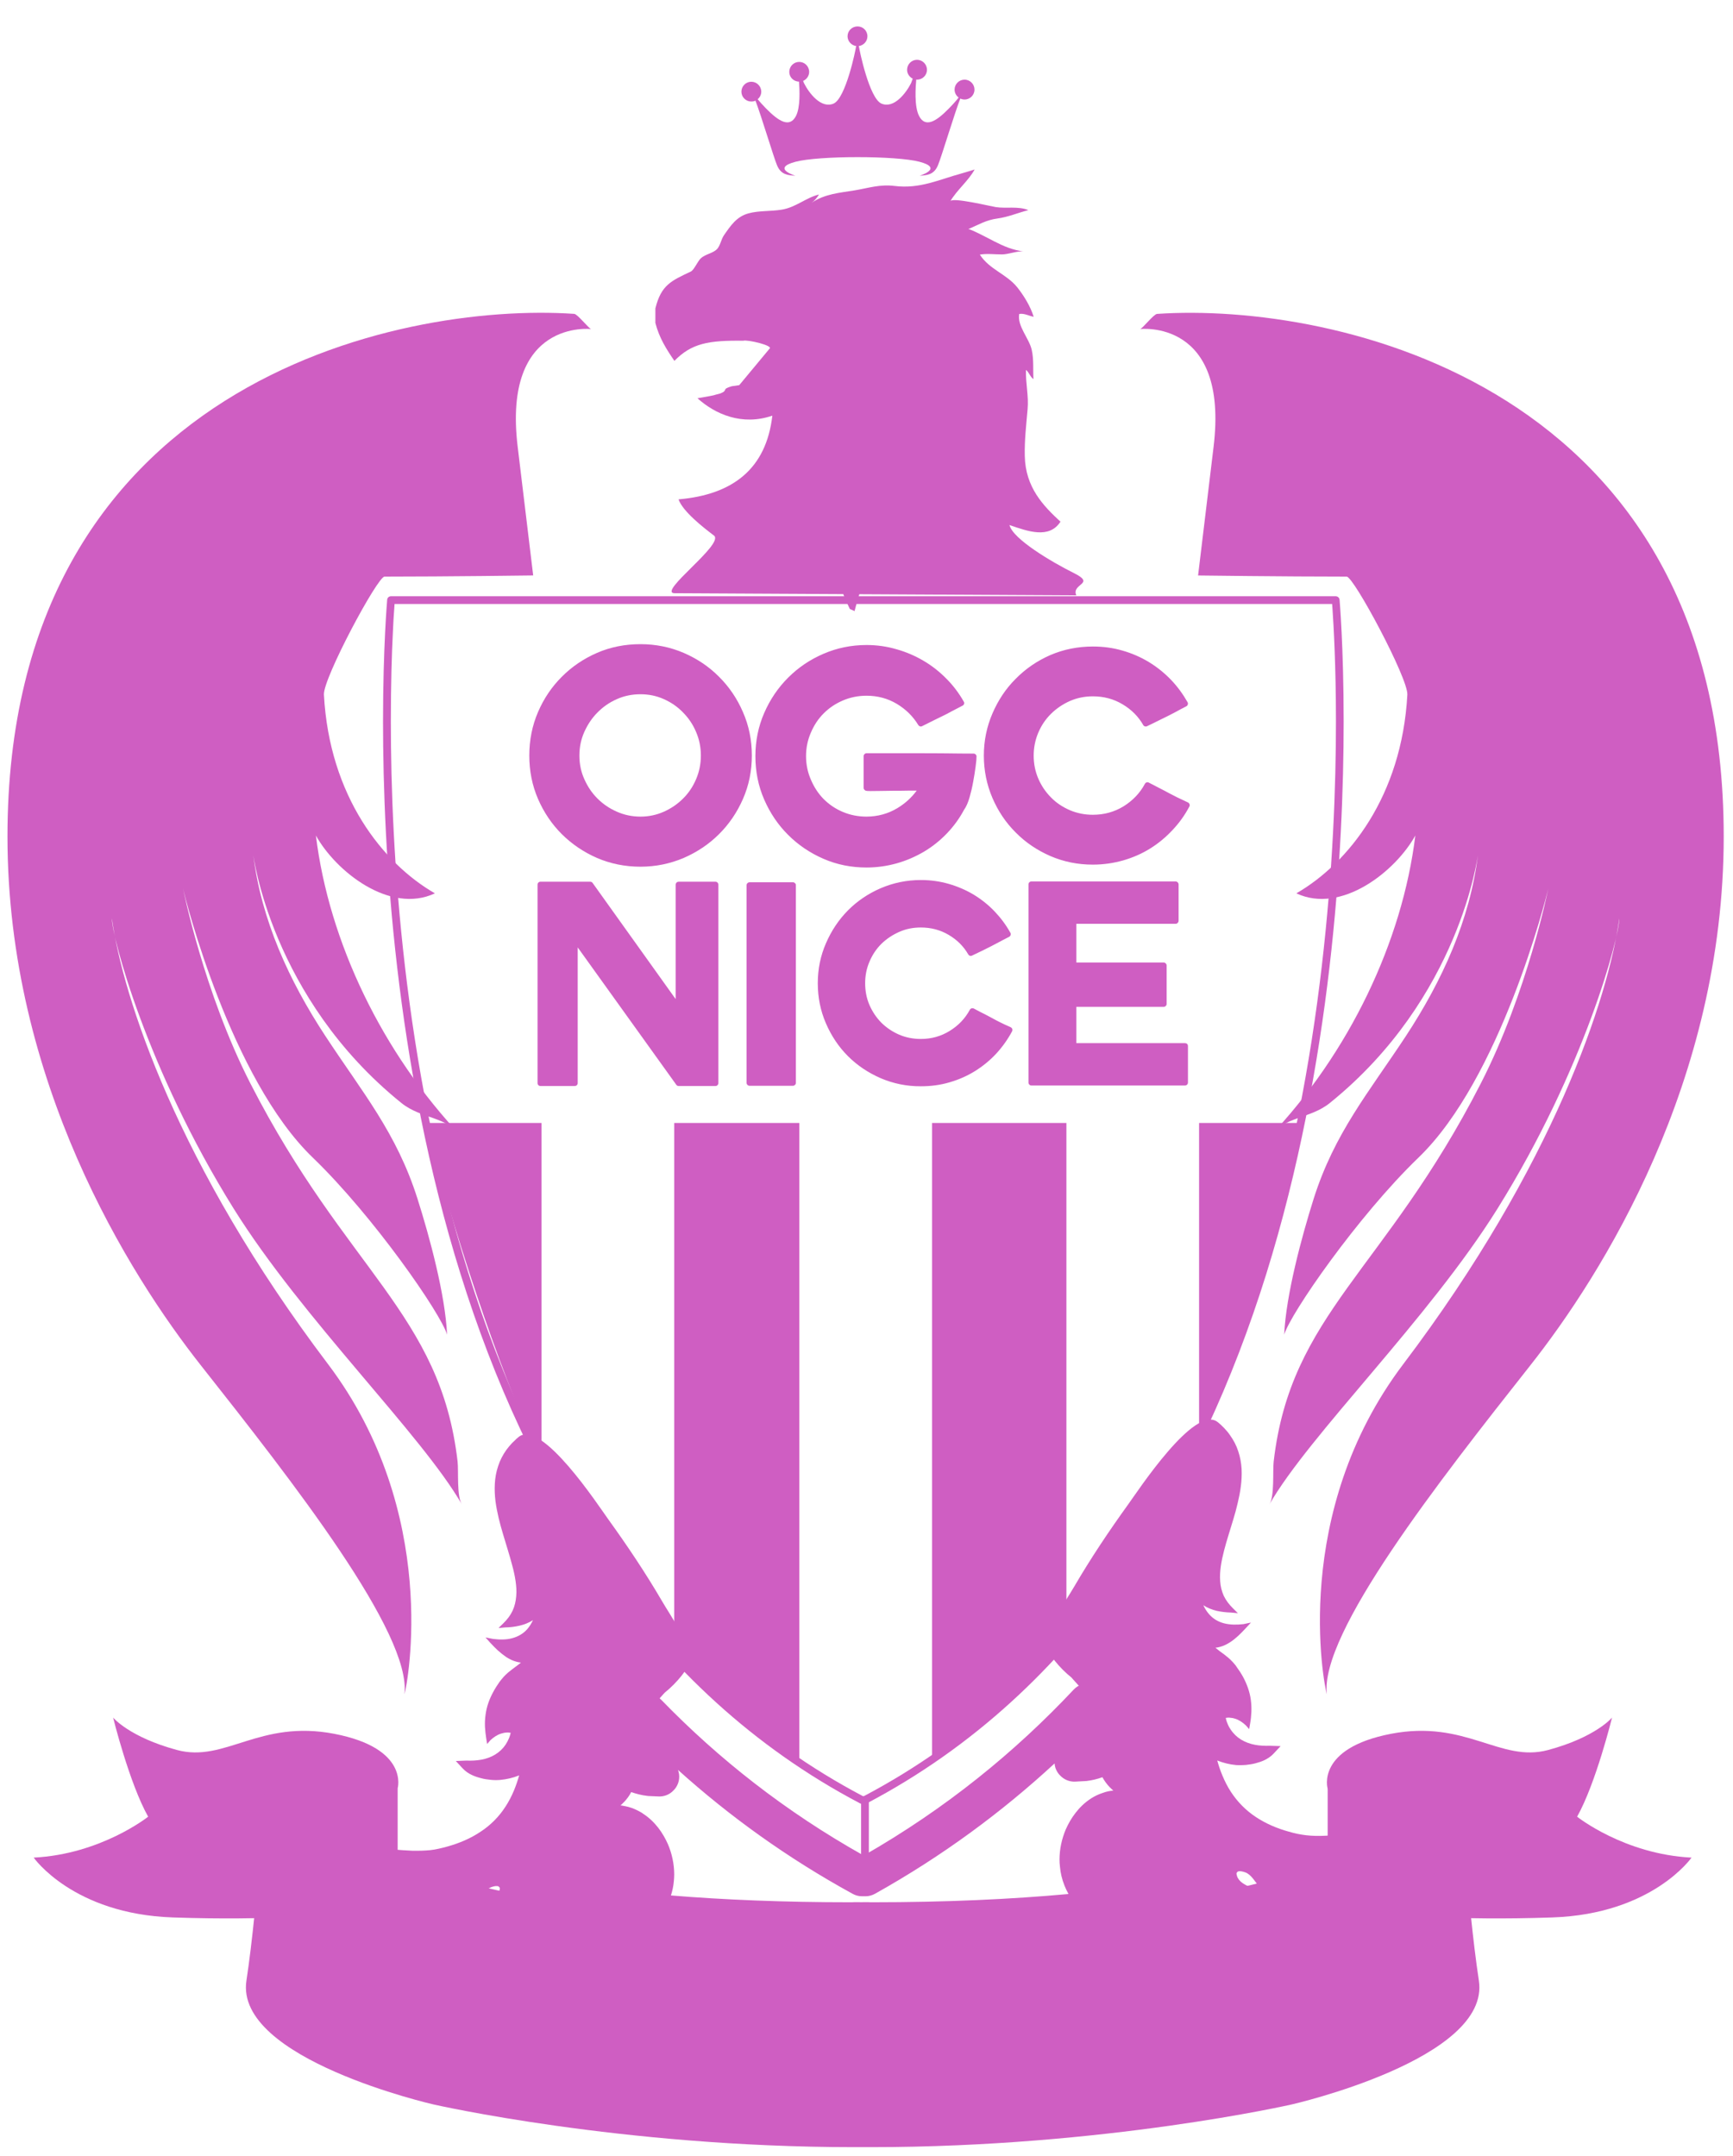<svg width="45" height="56" viewBox="0 0 45 56" fill="none" xmlns="http://www.w3.org/2000/svg">
<path d="M10.325 46.452C10.325 46.452 10.635 45.41 8.682 45.033C6.732 44.656 5.845 45.787 4.601 45.454C3.359 45.12 2.937 44.611 2.937 44.611C2.937 44.611 3.359 46.319 3.847 47.185C3.847 47.185 2.624 48.16 0.875 48.248C0.875 48.248 1.895 49.714 4.49 49.802C7.085 49.891 8.557 49.714 8.557 49.714L10.325 46.452Z" fill="#CF5EC2"/>
<path d="M6.909 45.985C6.909 45.985 6.711 45.426 8.064 45.864C8.82 46.107 9.37 47.005 10.326 46.452V49.713L6.789 47.705L6.909 45.985Z" fill="#CF5EC2"/>
<path d="M34.473 46.452C34.473 46.452 34.166 45.41 36.116 45.033C38.068 44.656 38.956 45.787 40.196 45.454C41.44 45.12 41.859 44.611 41.859 44.611C41.859 44.611 41.44 46.319 40.952 47.185C40.952 47.185 42.172 48.16 43.923 48.248C43.923 48.248 42.905 49.714 40.309 49.802C37.711 49.891 36.243 49.714 36.243 49.714L34.473 46.452Z" fill="#CF5EC2"/>
<path d="M37.891 45.985C37.891 45.985 38.088 45.426 36.732 45.864C35.978 46.107 35.426 47.005 34.475 46.452V49.713L38.009 47.705L37.891 45.985Z" fill="#CF5EC2"/>
<path d="M38.401 51.442C38.09 49.401 37.891 45.985 37.891 45.985C37.822 46.275 37.668 46.408 37.668 46.408C37.668 46.408 35.583 49.912 22.676 49.912H22.585V49.908C22.521 49.908 22.462 49.91 22.4 49.91C22.34 49.91 22.278 49.908 22.216 49.908V49.912H22.124C9.214 49.912 7.128 46.408 7.128 46.408C7.128 46.408 6.976 46.275 6.908 45.985C6.908 45.985 6.709 49.401 6.399 51.442C6.087 53.483 11.256 54.659 11.256 54.659C11.256 54.659 16.113 55.768 22.17 55.768C22.246 55.768 22.324 55.768 22.4 55.767C22.477 55.768 22.554 55.768 22.63 55.768C28.687 55.768 33.542 54.659 33.542 54.659C33.542 54.659 38.713 53.483 38.401 51.442Z" fill="#CF5EC2"/>
<path d="M6.744 51.76C6.744 51.76 7.01 52.514 7.876 52.693C7.876 52.693 6.818 51.805 6.794 51.232L6.744 51.76Z" fill="#CF5EC2"/>
<path d="M6.804 51.108C6.804 51.108 7.073 51.861 7.936 52.044C7.936 52.044 6.878 51.153 6.855 50.58L6.804 51.108Z" fill="#CF5EC2"/>
<path d="M6.868 50.436C6.868 50.436 7.135 51.191 8.002 51.369C8.002 51.369 6.943 50.481 6.917 49.908L6.868 50.436Z" fill="#CF5EC2"/>
<path d="M6.929 49.784C6.929 49.784 7.196 50.539 8.062 50.715C8.062 50.715 7.007 49.83 6.981 49.255L6.929 49.784Z" fill="#CF5EC2"/>
<path d="M6.99 49.16C6.99 49.16 7.256 49.914 8.124 50.093C8.124 50.093 7.063 49.207 7.039 48.631L6.99 49.16Z" fill="#CF5EC2"/>
<path d="M7.051 48.509C7.051 48.509 7.32 49.264 8.184 49.443C8.184 49.443 7.125 48.554 7.1 47.981L7.051 48.509Z" fill="#CF5EC2"/>
<path d="M37.938 51.76C37.938 51.76 37.673 52.514 36.805 52.693C36.805 52.693 37.865 51.805 37.888 51.232L37.938 51.76Z" fill="#CF5EC2"/>
<path d="M37.878 51.108C37.878 51.108 37.612 51.861 36.743 52.044C36.743 52.044 37.804 51.153 37.827 50.58L37.878 51.108Z" fill="#CF5EC2"/>
<path d="M37.813 50.436C37.813 50.436 37.546 51.191 36.678 51.369C36.678 51.369 37.739 50.481 37.763 49.908L37.813 50.436Z" fill="#CF5EC2"/>
<path d="M37.753 49.784C37.753 49.784 37.484 50.539 36.616 50.715C36.616 50.715 37.677 49.83 37.7 49.255L37.753 49.784Z" fill="#CF5EC2"/>
<path d="M37.691 49.16C37.691 49.16 37.425 49.914 36.559 50.093C36.559 50.093 37.617 49.207 37.642 48.631L37.691 49.16Z" fill="#CF5EC2"/>
<path d="M37.63 48.509C37.63 48.509 37.362 49.264 36.498 49.443C36.498 49.443 37.557 48.554 37.58 47.981L37.63 48.509Z" fill="#CF5EC2"/>
<path d="M14.037 42.645C14.036 42.645 14.036 42.645 14.033 42.645L14.037 42.645Z" fill="#CF5EC2"/>
<path d="M30.985 42.261V42.259C30.983 42.259 30.98 42.258 30.98 42.258L30.985 42.261Z" fill="#CF5EC2"/>
<path d="M16.189 46.818C16.189 46.819 16.189 46.821 16.189 46.821L16.189 46.818Z" fill="#CF5EC2"/>
<path d="M28.337 46.707L28.333 46.71C28.165 46.818 28.032 46.95 27.929 47.085C27.823 47.221 27.74 47.366 27.674 47.516C27.571 47.761 27.512 48.027 27.512 48.298C27.512 48.358 27.515 48.417 27.523 48.48C27.537 48.648 27.577 48.813 27.638 48.966L27.639 48.971C27.669 49.046 27.706 49.121 27.745 49.193C26.274 49.328 24.582 49.408 22.64 49.408H22.603C22.584 49.406 22.565 49.405 22.547 49.405C22.483 49.405 22.425 49.406 22.364 49.406C22.306 49.406 22.244 49.405 22.183 49.405C22.164 49.405 22.146 49.406 22.126 49.408H22.091C20.337 49.408 18.79 49.343 17.422 49.231C17.459 49.113 17.486 48.991 17.497 48.864C17.503 48.804 17.507 48.744 17.507 48.684C17.506 48.413 17.449 48.147 17.344 47.9C17.278 47.751 17.195 47.605 17.09 47.47C16.985 47.336 16.852 47.204 16.684 47.098L16.681 47.093C16.596 47.041 16.498 46.992 16.393 46.954L16.394 46.955C16.342 46.937 16.286 46.921 16.227 46.911C16.199 46.905 16.168 46.899 16.142 46.895L16.137 46.894L16.121 46.893H16.111C16.139 46.871 16.163 46.845 16.189 46.818C16.191 46.816 16.195 46.812 16.197 46.811H16.199C16.277 46.728 16.342 46.642 16.39 46.546C16.518 46.59 16.657 46.628 16.803 46.644L16.835 46.648L17.095 46.659C17.246 46.668 17.391 46.609 17.49 46.501C17.516 46.477 17.538 46.449 17.558 46.417C17.643 46.284 17.661 46.118 17.605 45.97C18.934 47.167 20.437 48.255 22.141 49.189C22.216 49.231 22.297 49.252 22.386 49.252H22.474C22.561 49.252 22.645 49.229 22.719 49.188C24.479 48.205 26.023 47.058 27.384 45.802C27.388 45.882 27.415 45.961 27.461 46.033C27.479 46.062 27.503 46.091 27.528 46.115C27.627 46.221 27.773 46.283 27.923 46.274L28.181 46.26L28.215 46.258C28.363 46.24 28.498 46.206 28.626 46.16C28.678 46.256 28.742 46.343 28.82 46.425H28.822C28.824 46.427 28.825 46.43 28.827 46.43C28.854 46.458 28.88 46.482 28.91 46.507H28.904H28.895L28.883 46.509L28.878 46.511C28.85 46.513 28.82 46.518 28.792 46.523H28.789C28.733 46.535 28.678 46.55 28.624 46.571C28.518 46.605 28.423 46.654 28.337 46.707ZM31.408 48.698C31.371 48.648 31.33 48.602 31.29 48.556L31.289 48.553L31.261 48.524L31.258 48.521L31.234 48.493L31.216 48.473C31.188 48.445 31.154 48.417 31.13 48.398H31.127C31.047 48.342 30.952 48.304 30.873 48.286V48.287C30.79 48.265 30.715 48.261 30.643 48.261H30.639C30.497 48.261 30.373 48.282 30.257 48.304C30.143 48.327 30.041 48.347 29.943 48.366C29.892 48.376 29.846 48.382 29.802 48.386H29.804C29.782 48.388 29.762 48.389 29.744 48.389L29.729 48.391L29.71 48.389H29.698H29.664C29.565 48.389 29.475 48.382 29.392 48.369C29.353 48.359 29.313 48.347 29.275 48.338C29.256 48.331 29.242 48.325 29.23 48.319L29.226 48.317H29.226C29.217 48.311 29.207 48.309 29.199 48.303C29.193 48.301 29.191 48.299 29.188 48.298C29.187 48.298 29.187 48.296 29.185 48.296C29.173 48.291 29.168 48.285 29.16 48.276L29.151 48.267C29.179 48.096 29.118 47.92 28.986 47.804C28.915 47.741 28.829 47.702 28.739 47.685C28.783 47.632 28.829 47.592 28.878 47.56C28.904 47.542 28.931 47.531 28.953 47.522C28.966 47.52 28.978 47.516 28.987 47.514H28.986C28.991 47.514 28.993 47.512 28.999 47.512C29 47.512 29.005 47.514 29.011 47.514C29.025 47.52 29.043 47.522 29.064 47.529C29.11 47.542 29.155 47.558 29.206 47.576C29.313 47.614 29.422 47.652 29.542 47.687H29.538C29.66 47.723 29.788 47.754 29.921 47.773C29.991 47.783 30.063 47.788 30.138 47.788C30.211 47.788 30.288 47.783 30.367 47.767H30.37C30.532 47.739 30.692 47.673 30.83 47.567H30.832C30.902 47.516 30.961 47.457 31.012 47.396C31.024 47.385 31.038 47.366 31.052 47.348L31.054 47.346L31.064 47.332L31.07 47.325C31.072 47.324 31.081 47.312 31.09 47.295L31.089 47.299L31.099 47.286L31.107 47.27C31.114 47.265 31.118 47.254 31.126 47.243L31.127 47.241C31.142 47.215 31.154 47.19 31.165 47.17C31.223 47.038 31.239 46.917 31.239 46.811C31.239 46.736 31.229 46.668 31.219 46.603C31.205 46.523 31.185 46.449 31.162 46.381C31.15 46.35 31.139 46.32 31.124 46.279C31.104 46.234 31.083 46.196 31.067 46.163C31.057 46.15 31.05 46.135 31.043 46.122C31.072 46.012 31.064 45.895 31.017 45.79V45.788C31.017 45.788 31.015 45.785 31.012 45.779C30.919 45.562 30.686 45.439 30.454 45.484C30.437 45.488 30.421 45.492 30.404 45.495C30.398 45.475 30.39 45.456 30.382 45.435C30.31 45.252 30.133 45.122 29.935 45.115C29.759 45.107 29.593 45.19 29.497 45.334C29.484 45.164 29.388 45.011 29.234 44.928C29.087 44.848 28.915 44.847 28.771 44.918C28.794 44.804 28.807 44.684 28.807 44.558C28.807 44.469 28.801 44.377 28.783 44.287C28.771 44.212 28.751 44.138 28.727 44.067C28.67 43.899 28.529 43.772 28.356 43.736C28.183 43.698 28.003 43.754 27.881 43.883C26.358 45.506 24.56 46.973 22.427 48.194C20.386 47.049 18.654 45.677 17.176 44.155C17.06 44.035 16.895 43.981 16.731 44.007C16.57 44.035 16.429 44.139 16.359 44.288C16.301 44.409 16.258 44.538 16.235 44.674C16.218 44.765 16.211 44.854 16.211 44.944C16.211 45.067 16.226 45.19 16.249 45.306C16.104 45.234 15.931 45.235 15.784 45.313C15.633 45.397 15.536 45.55 15.522 45.719C15.423 45.577 15.259 45.494 15.083 45.499C14.883 45.51 14.706 45.637 14.637 45.823C14.628 45.843 14.621 45.862 14.612 45.882C14.596 45.877 14.578 45.873 14.563 45.87C14.328 45.826 14.098 45.95 14.005 46.166C14.004 46.17 14.002 46.175 14.002 46.177C13.953 46.283 13.943 46.399 13.975 46.509C13.967 46.522 13.959 46.535 13.952 46.55C13.932 46.582 13.914 46.618 13.895 46.663V46.665C13.877 46.704 13.866 46.736 13.856 46.766C13.834 46.836 13.813 46.911 13.798 46.989C13.787 47.054 13.779 47.123 13.779 47.194C13.779 47.303 13.794 47.424 13.853 47.557C13.865 47.581 13.877 47.605 13.889 47.627L13.892 47.631C13.898 47.641 13.903 47.651 13.908 47.658L13.92 47.672L13.926 47.681C13.934 47.694 13.943 47.709 13.952 47.716L13.953 47.718L13.964 47.734C13.978 47.751 13.993 47.767 14.004 47.783L14.005 47.785C14.056 47.844 14.115 47.9 14.184 47.953C14.324 48.058 14.486 48.125 14.65 48.154L14.651 48.155C14.729 48.167 14.807 48.173 14.881 48.173C14.955 48.173 15.028 48.167 15.096 48.158C15.229 48.14 15.356 48.11 15.476 48.075C15.594 48.039 15.705 47.999 15.813 47.962C15.862 47.945 15.91 47.928 15.956 47.915C15.977 47.909 15.995 47.904 16.012 47.9C16.015 47.9 16.018 47.9 16.02 47.898C16.024 47.9 16.027 47.9 16.029 47.9C16.041 47.901 16.053 47.906 16.064 47.91C16.09 47.916 16.114 47.93 16.14 47.945C16.188 47.978 16.235 48.021 16.278 48.072C16.186 48.089 16.096 48.13 16.024 48.197C15.896 48.314 15.84 48.487 15.867 48.652L15.858 48.662C15.849 48.671 15.844 48.675 15.832 48.684V48.682C15.832 48.684 15.83 48.684 15.83 48.684C15.83 48.684 15.823 48.687 15.815 48.693C15.807 48.695 15.799 48.698 15.792 48.702L15.789 48.704C15.777 48.71 15.763 48.715 15.743 48.723V48.724C15.707 48.736 15.666 48.747 15.624 48.755C15.543 48.768 15.452 48.775 15.352 48.775H15.319H15.307H15.288H15.275C15.256 48.775 15.235 48.775 15.214 48.773H15.216C15.172 48.768 15.125 48.761 15.075 48.752C14.978 48.736 14.876 48.712 14.76 48.689C14.645 48.669 14.523 48.648 14.384 48.646H14.374C14.302 48.648 14.227 48.652 14.143 48.673C14.065 48.689 13.971 48.729 13.891 48.785L13.889 48.787C13.863 48.804 13.83 48.83 13.804 48.858L13.783 48.88L13.759 48.904L13.754 48.911L13.729 48.939L13.727 48.94C13.708 48.963 13.691 48.983 13.674 49.001C13.558 49.142 13.527 49.331 13.588 49.499C13.654 49.671 13.8 49.792 13.978 49.821C14.735 49.952 15.568 50.068 16.482 50.158C16.495 50.159 16.506 50.16 16.521 50.16C16.531 50.162 16.543 50.164 16.557 50.165C18.141 50.324 19.971 50.417 22.091 50.417H22.183C22.201 50.417 22.216 50.416 22.231 50.416H22.36H22.37H22.497C22.515 50.416 22.532 50.417 22.547 50.417H22.64C26.3 50.417 29.106 50.137 31.257 49.732C31.418 49.7 31.555 49.593 31.622 49.444C31.689 49.295 31.68 49.121 31.598 48.979C31.539 48.882 31.478 48.789 31.408 48.698Z" fill="#CF5EC2"/>
<path d="M30.584 46.008C30.584 45.997 30.584 45.981 30.586 45.968C30.59 45.98 30.596 45.993 30.602 46.004L30.584 46.008ZM31.493 37.178H31.489C31.496 37.175 31.497 37.175 31.493 37.178ZM36.514 48.551C36.499 48.37 36.44 48.186 36.338 48.028C36.234 47.872 36.078 47.741 35.895 47.673C35.805 47.639 35.71 47.62 35.614 47.614C35.562 47.614 35.523 47.614 35.483 47.614C35.438 47.614 35.399 47.616 35.357 47.62C35.023 47.633 34.701 47.673 34.383 47.681C34.227 47.687 34.071 47.685 33.917 47.667C33.842 47.657 33.763 47.647 33.692 47.631C33.615 47.614 33.539 47.596 33.464 47.573C33.161 47.49 32.871 47.366 32.611 47.194C32.352 47.023 32.131 46.8 31.959 46.535C31.875 46.405 31.804 46.266 31.743 46.119C31.689 45.993 31.646 45.862 31.608 45.727C31.61 45.727 31.611 45.728 31.614 45.728C31.767 45.788 31.929 45.829 32.096 45.844C32.182 45.85 32.268 45.848 32.352 45.841C32.434 45.832 32.518 45.82 32.598 45.799C32.68 45.777 32.764 45.751 32.842 45.713C32.92 45.672 33.001 45.623 33.069 45.549L33.253 45.352L32.975 45.343C32.844 45.347 32.713 45.342 32.587 45.318C32.46 45.294 32.337 45.25 32.23 45.185C32.12 45.118 32.028 45.03 31.958 44.924C31.921 44.87 31.891 44.815 31.869 44.753C31.854 44.721 31.846 44.693 31.838 44.66C31.834 44.647 31.83 44.633 31.828 44.62C31.834 44.619 31.84 44.617 31.848 44.617C31.872 44.613 31.899 44.611 31.924 44.613C31.977 44.616 32.028 44.626 32.078 44.642C32.178 44.675 32.271 44.738 32.352 44.815L32.436 44.911L32.461 44.768C32.479 44.669 32.489 44.567 32.494 44.467C32.498 44.363 32.494 44.259 32.48 44.154C32.453 43.945 32.378 43.741 32.28 43.558C32.23 43.467 32.172 43.378 32.111 43.295L32.09 43.263L32.078 43.248L32.067 43.234C32.048 43.211 32.03 43.192 32.013 43.172C31.976 43.131 31.936 43.093 31.897 43.059C31.816 42.99 31.737 42.932 31.661 42.878C31.628 42.85 31.594 42.825 31.561 42.797C31.6 42.793 31.64 42.786 31.678 42.775C31.771 42.75 31.859 42.707 31.936 42.657C32.017 42.606 32.09 42.545 32.155 42.485C32.222 42.423 32.286 42.356 32.347 42.29L32.483 42.143L32.286 42.184C32.116 42.203 31.944 42.203 31.79 42.164C31.634 42.125 31.499 42.045 31.396 41.926C31.335 41.858 31.287 41.779 31.246 41.693C31.354 41.764 31.472 41.808 31.594 41.839C31.716 41.865 31.843 41.88 31.967 41.883L32.144 41.9L32.011 41.768C31.914 41.673 31.834 41.566 31.777 41.449C31.724 41.33 31.692 41.202 31.684 41.073C31.672 40.942 31.683 40.808 31.701 40.675C31.721 40.54 31.75 40.405 31.785 40.272C31.854 40.003 31.944 39.736 32.025 39.461C32.068 39.323 32.105 39.183 32.138 39.042C32.172 38.9 32.202 38.755 32.22 38.605C32.24 38.459 32.247 38.305 32.24 38.154C32.231 37.999 32.203 37.843 32.153 37.695C32.105 37.544 32.03 37.403 31.938 37.275C31.895 37.209 31.843 37.151 31.79 37.094C31.764 37.067 31.736 37.039 31.709 37.014C31.695 37 31.68 36.988 31.665 36.975L31.643 36.955L31.62 36.938C31.62 36.938 31.617 36.934 31.616 36.934C31.023 36.471 29.556 38.714 29.294 39.075C28.794 39.769 28.32 40.478 27.894 41.208C27.703 41.539 27.147 42.33 27.172 42.728C27.184 42.927 27.519 43.332 27.823 43.571C27.835 43.585 27.847 43.597 27.858 43.612C27.931 43.694 28.004 43.772 28.071 43.851C28.136 43.935 28.194 44.02 28.24 44.109C28.284 44.196 28.314 44.288 28.334 44.384C28.366 44.578 28.34 44.78 28.285 44.974C28.23 45.171 28.148 45.362 28.05 45.547L27.931 45.77L28.19 45.757C28.337 45.74 28.476 45.696 28.605 45.64C28.734 45.583 28.854 45.51 28.964 45.425C28.991 45.404 29.016 45.382 29.043 45.362C29.031 45.432 29.024 45.506 29.027 45.583C29.031 45.668 29.044 45.76 29.078 45.847C29.11 45.933 29.162 46.016 29.226 46.08C29.286 46.142 29.358 46.19 29.428 46.224C29.501 46.261 29.573 46.286 29.655 46.296L29.797 46.316L29.757 46.242C29.757 46.176 29.763 46.109 29.773 46.047C29.789 45.981 29.808 45.921 29.835 45.855C29.869 45.776 29.912 45.694 29.95 45.612C29.973 45.669 29.995 45.727 30.015 45.785C30.044 45.882 30.066 45.98 30.077 46.079C30.084 46.176 30.082 46.275 30.074 46.376C30.066 46.479 30.051 46.583 30.034 46.694L30.004 46.952L30.156 46.743L30.155 46.745C30.156 46.742 30.16 46.739 30.164 46.736C30.173 46.727 30.184 46.718 30.193 46.712C30.216 46.695 30.24 46.681 30.265 46.665C30.288 46.65 30.312 46.633 30.339 46.614C30.349 46.605 30.363 46.597 30.377 46.586C30.385 46.579 30.39 46.574 30.396 46.567C30.408 46.558 30.41 46.552 30.416 46.546C30.491 46.446 30.539 46.329 30.561 46.21V46.208C30.57 46.23 30.577 46.248 30.586 46.266C30.615 46.32 30.645 46.37 30.671 46.414C30.682 46.44 30.692 46.461 30.703 46.485C30.712 46.505 30.72 46.53 30.73 46.556C30.746 46.605 30.761 46.655 30.769 46.704C30.787 46.801 30.786 46.896 30.752 46.969C30.746 46.978 30.744 46.987 30.738 46.996C30.737 46.998 30.735 47.003 30.73 47.005L30.72 47.022C30.717 47.027 30.714 47.032 30.709 47.037L30.701 47.05C30.692 47.061 30.686 47.069 30.677 47.078C30.645 47.115 30.613 47.149 30.575 47.176C30.503 47.23 30.416 47.265 30.326 47.283C30.233 47.298 30.135 47.295 30.034 47.284C29.933 47.27 29.831 47.245 29.729 47.215C29.628 47.185 29.524 47.15 29.419 47.111C29.365 47.093 29.31 47.072 29.254 47.056C29.226 47.047 29.194 47.038 29.162 47.032C29.128 47.026 29.093 47.017 29.049 47.016C29.037 47.016 29.024 47.016 29.011 47.019H29L28.986 47.022C28.968 47.023 28.951 47.027 28.934 47.029C28.9 47.037 28.866 47.045 28.835 47.057C28.769 47.078 28.709 47.109 28.653 47.145C28.54 47.218 28.449 47.307 28.371 47.405C28.293 47.505 28.232 47.614 28.183 47.726C28.086 47.95 28.047 48.199 28.069 48.442C28.078 48.562 28.108 48.682 28.154 48.793C28.197 48.905 28.258 49.01 28.336 49.101L28.583 49.477L28.449 49.046C28.415 48.937 28.392 48.822 28.391 48.71C28.386 48.599 28.405 48.49 28.455 48.395C28.504 48.302 28.586 48.229 28.685 48.184C28.69 48.182 28.696 48.178 28.705 48.177C28.701 48.184 28.698 48.194 28.696 48.202C28.682 48.252 28.678 48.302 28.687 48.349C28.702 48.444 28.744 48.518 28.792 48.579C28.838 48.64 28.895 48.69 28.964 48.731C28.983 48.742 28.999 48.751 29.017 48.76C29.016 48.758 29.014 48.758 29.012 48.757L29.014 48.758L29.017 48.76L29.027 48.765L29.039 48.769L29.05 48.775C29.081 48.791 29.113 48.802 29.145 48.814C29.207 48.837 29.271 48.852 29.335 48.864C29.46 48.887 29.584 48.894 29.7 48.896L29.737 48.894L29.762 48.896H29.788C29.819 48.894 29.852 48.891 29.884 48.888C29.947 48.882 30.006 48.873 30.063 48.864C30.179 48.843 30.285 48.819 30.388 48.8C30.491 48.78 30.59 48.765 30.675 48.765C30.717 48.765 30.757 48.768 30.79 48.778C30.824 48.785 30.851 48.797 30.873 48.813C30.885 48.819 30.894 48.828 30.906 48.841L30.933 48.869L30.956 48.897C30.99 48.937 31.023 48.974 31.052 49.018C31.114 49.097 31.171 49.181 31.223 49.267C31.272 49.357 31.317 49.45 31.359 49.547C31.401 49.642 31.443 49.746 31.483 49.845L31.512 49.922L31.526 49.959L31.541 49.999C31.565 50.053 31.59 50.111 31.621 50.164C31.683 50.271 31.759 50.368 31.848 50.45C31.871 50.47 31.892 50.489 31.918 50.508C31.929 50.517 31.941 50.528 31.952 50.537L31.964 50.546L31.97 50.548C31.979 50.554 31.985 50.56 31.994 50.564C32.052 50.602 32.123 50.624 32.188 50.631C32.251 50.639 32.312 50.633 32.367 50.629C32.417 50.626 32.461 50.624 32.487 50.632L32.521 50.661C32.541 50.747 32.546 50.839 32.536 50.93C32.524 51.043 32.491 51.155 32.445 51.262C32.401 51.369 32.337 51.469 32.262 51.552C32.188 51.64 32.098 51.71 31.999 51.749L31.603 51.911L32.037 51.883C32.142 51.875 32.246 51.845 32.346 51.803C32.444 51.762 32.536 51.709 32.622 51.645C32.792 51.521 32.938 51.365 33.054 51.191C33.17 51.016 33.258 50.824 33.315 50.621C33.372 50.419 33.397 50.206 33.374 49.987C33.361 49.88 33.335 49.772 33.291 49.668C33.264 49.609 33.235 49.567 33.204 49.521C33.172 49.477 33.138 49.437 33.1 49.397C32.953 49.245 32.772 49.131 32.578 49.057C32.483 49.024 32.397 48.989 32.318 48.943C32.24 48.899 32.176 48.842 32.14 48.773C32.131 48.757 32.124 48.737 32.119 48.721C32.117 48.713 32.117 48.708 32.116 48.704L32.114 48.698L32.111 48.69C32.109 48.682 32.109 48.674 32.108 48.665C32.108 48.659 32.108 48.652 32.109 48.648C32.119 48.633 32.131 48.62 32.142 48.609C32.163 48.602 32.191 48.599 32.222 48.602C32.26 48.607 32.303 48.619 32.34 48.633C32.416 48.662 32.474 48.719 32.534 48.79C32.59 48.858 32.645 48.943 32.714 49.024C32.855 49.181 33.018 49.308 33.181 49.421C33.346 49.535 33.508 49.639 33.662 49.754C33.697 49.781 33.734 49.811 33.769 49.84C33.789 49.857 33.806 49.87 33.823 49.886C33.837 49.901 33.855 49.917 33.87 49.932C33.928 49.987 33.974 50.057 34.009 50.129C34.044 50.202 34.062 50.281 34.075 50.368C34.087 50.453 34.09 50.546 34.09 50.638C34.09 50.732 34.089 50.83 34.089 50.931C34.089 50.981 34.089 51.031 34.09 51.083C34.093 51.143 34.099 51.197 34.11 51.25C34.121 51.302 34.131 51.356 34.146 51.406C34.161 51.454 34.176 51.505 34.194 51.552C34.232 51.653 34.275 51.749 34.336 51.844C34.351 51.866 34.368 51.89 34.387 51.913C34.398 51.927 34.406 51.938 34.418 51.949C34.425 51.956 34.441 51.971 34.452 51.98C34.497 52.022 34.554 52.057 34.612 52.078C34.672 52.098 34.732 52.106 34.784 52.106C34.818 52.109 34.849 52.106 34.879 52.105C34.878 52.195 34.859 52.284 34.818 52.362C34.768 52.464 34.692 52.553 34.609 52.641C34.529 52.729 34.441 52.804 34.339 52.867C34.24 52.928 34.128 52.982 34.02 53.042L33.813 53.139L34.049 53.165C34.117 53.171 34.188 53.17 34.259 53.162C34.326 53.153 34.394 53.139 34.458 53.117C34.593 53.076 34.716 53.011 34.829 52.933C35.057 52.776 35.242 52.571 35.383 52.333C35.419 52.273 35.452 52.211 35.478 52.148C35.504 52.085 35.528 52.021 35.548 51.956C35.572 51.893 35.59 51.827 35.605 51.76C35.614 51.729 35.621 51.695 35.628 51.66L35.638 51.611C35.638 51.603 35.64 51.59 35.643 51.578C35.643 51.567 35.643 51.556 35.646 51.545V51.447C35.646 51.435 35.647 51.423 35.647 51.416C35.65 51.412 35.65 51.409 35.651 51.406V51.4L35.655 51.391C35.659 51.383 35.662 51.376 35.666 51.37C35.669 51.365 35.672 51.363 35.677 51.356C35.693 51.339 35.723 51.31 35.75 51.281C35.756 51.273 35.762 51.265 35.77 51.258L35.777 51.249L35.787 51.235C35.797 51.218 35.809 51.202 35.82 51.184C35.841 51.147 35.86 51.108 35.872 51.062C35.886 51.018 35.889 50.966 35.88 50.916C35.876 50.865 35.86 50.822 35.839 50.783C35.819 50.741 35.794 50.709 35.767 50.679C35.756 50.664 35.741 50.65 35.732 50.638L35.696 50.601C35.646 50.554 35.599 50.508 35.554 50.466C35.463 50.378 35.385 50.295 35.336 50.197C35.322 50.174 35.31 50.149 35.302 50.123L35.269 50.032C35.246 49.97 35.223 49.908 35.199 49.845C35.15 49.725 35.092 49.603 35.029 49.485C34.968 49.367 34.896 49.251 34.817 49.142C34.796 49.115 34.776 49.087 34.756 49.06L34.739 49.042C34.732 49.034 34.727 49.026 34.72 49.021C34.708 49.006 34.695 48.994 34.682 48.98C34.634 48.929 34.577 48.885 34.52 48.846C34.404 48.768 34.287 48.71 34.176 48.651C34.128 48.622 34.083 48.593 34.037 48.562C34.104 48.579 34.172 48.602 34.239 48.627C34.371 48.68 34.503 48.744 34.652 48.797C34.724 48.819 34.802 48.842 34.884 48.856C34.901 48.858 34.923 48.862 34.945 48.864C34.963 48.864 34.983 48.867 35.003 48.869C35.043 48.871 35.085 48.873 35.133 48.868C35.156 48.864 35.183 48.861 35.212 48.852C35.24 48.843 35.272 48.828 35.304 48.807C35.332 48.784 35.356 48.754 35.371 48.727C35.389 48.698 35.399 48.673 35.406 48.649C35.422 48.602 35.433 48.562 35.442 48.526C35.452 48.489 35.463 48.453 35.474 48.42L35.492 48.37C35.523 48.368 35.558 48.367 35.59 48.37C35.662 48.376 35.725 48.404 35.779 48.451C35.831 48.498 35.868 48.562 35.895 48.631C35.921 48.703 35.935 48.78 35.942 48.858C35.953 49.015 35.936 49.175 35.897 49.328C35.876 49.404 35.849 49.481 35.815 49.548C35.781 49.62 35.738 49.686 35.687 49.737L35.306 50.065L35.765 49.84C35.918 49.764 36.06 49.663 36.181 49.535C36.24 49.47 36.292 49.399 36.34 49.323C36.385 49.248 36.421 49.165 36.451 49.082C36.509 48.912 36.529 48.729 36.514 48.551Z" fill="#CF5EC2"/>
<path d="M14.486 46.391C14.492 46.378 14.497 46.367 14.503 46.354C14.503 46.367 14.505 46.379 14.505 46.396L14.486 46.391ZM8.637 49.467C8.666 49.552 8.704 49.632 8.748 49.709C8.794 49.787 8.848 49.857 8.907 49.919C9.026 50.047 9.169 50.15 9.321 50.224L9.781 50.449L9.4 50.123C9.347 50.072 9.308 50.005 9.272 49.935C9.237 49.865 9.211 49.792 9.191 49.715C9.15 49.56 9.13 49.399 9.144 49.244C9.15 49.165 9.164 49.09 9.192 49.018C9.219 48.946 9.257 48.882 9.308 48.837C9.359 48.791 9.426 48.764 9.495 48.757C9.529 48.752 9.562 48.753 9.595 48.757L9.612 48.807C9.625 48.841 9.634 48.873 9.644 48.912C9.655 48.948 9.663 48.987 9.678 49.033C9.688 49.059 9.697 49.085 9.715 49.112C9.73 49.139 9.755 49.169 9.785 49.193C9.813 49.214 9.845 49.228 9.874 49.237C9.903 49.248 9.929 49.252 9.955 49.255C10.002 49.257 10.043 49.255 10.083 49.255C10.104 49.255 10.123 49.252 10.142 49.25C10.164 49.248 10.184 49.245 10.204 49.242C10.285 49.228 10.363 49.206 10.436 49.181C10.583 49.131 10.714 49.066 10.848 49.014C10.914 48.987 10.981 48.966 11.05 48.948C11.005 48.979 10.96 49.01 10.911 49.033C10.801 49.098 10.682 49.154 10.567 49.231C10.509 49.27 10.454 49.317 10.402 49.366C10.392 49.379 10.378 49.393 10.367 49.406C10.361 49.412 10.353 49.421 10.347 49.427L10.33 49.449C10.31 49.475 10.288 49.499 10.27 49.527C10.19 49.636 10.12 49.754 10.057 49.869C9.994 49.988 9.937 50.108 9.889 50.232C9.863 50.295 9.84 50.356 9.817 50.417L9.785 50.508C9.776 50.534 9.765 50.558 9.75 50.584C9.701 50.679 9.625 50.764 9.533 50.852C9.489 50.895 9.439 50.939 9.393 50.987L9.355 51.025C9.346 51.034 9.33 51.049 9.318 51.066C9.293 51.096 9.268 51.13 9.247 51.169C9.225 51.208 9.211 51.254 9.203 51.302C9.197 51.352 9.202 51.404 9.214 51.448C9.225 51.494 9.245 51.535 9.266 51.569C9.278 51.588 9.289 51.605 9.302 51.621L9.309 51.633L9.318 51.644C9.324 51.652 9.33 51.658 9.335 51.667C9.362 51.696 9.393 51.725 9.408 51.74C9.414 51.747 9.419 51.751 9.422 51.758C9.423 51.761 9.428 51.771 9.431 51.778L9.434 51.786V51.791C9.437 51.793 9.437 51.798 9.437 51.801C9.439 51.808 9.44 51.82 9.44 51.834C9.44 51.858 9.439 51.893 9.44 51.933C9.442 51.942 9.442 51.953 9.445 51.965C9.446 51.976 9.449 51.989 9.449 51.997L9.46 52.047C9.465 52.08 9.473 52.113 9.481 52.145C9.495 52.211 9.515 52.278 9.538 52.342C9.556 52.408 9.582 52.47 9.608 52.535C9.637 52.597 9.669 52.658 9.703 52.719C9.843 52.956 10.031 53.163 10.256 53.318C10.37 53.395 10.494 53.461 10.625 53.504C10.691 53.523 10.76 53.539 10.831 53.547C10.899 53.555 10.969 53.557 11.039 53.549L11.274 53.526L11.066 53.426C10.958 53.366 10.848 53.315 10.746 53.253C10.645 53.191 10.558 53.117 10.477 53.027C10.395 52.939 10.317 52.849 10.268 52.748C10.229 52.668 10.208 52.581 10.207 52.49C10.237 52.491 10.27 52.493 10.302 52.493C10.355 52.491 10.414 52.485 10.475 52.464C10.534 52.442 10.589 52.409 10.636 52.367C10.645 52.358 10.662 52.342 10.669 52.333C10.68 52.325 10.691 52.311 10.7 52.299C10.718 52.275 10.734 52.254 10.751 52.231C10.812 52.134 10.855 52.038 10.891 51.94C10.911 51.893 10.926 51.842 10.941 51.791C10.954 51.74 10.967 51.689 10.977 51.638C10.987 51.585 10.994 51.53 10.995 51.469C10.998 51.42 11 51.367 10.998 51.316C10.998 51.215 10.995 51.119 10.995 51.025C10.995 50.93 11 50.839 11.012 50.752C11.022 50.667 11.046 50.588 11.08 50.514C11.112 50.442 11.16 50.374 11.216 50.317C11.232 50.302 11.248 50.285 11.266 50.272C11.283 50.257 11.3 50.241 11.317 50.227C11.354 50.197 11.39 50.168 11.427 50.14C11.577 50.026 11.742 49.922 11.907 49.807C12.07 49.691 12.232 49.57 12.374 49.411C12.444 49.328 12.498 49.245 12.555 49.175C12.614 49.103 12.673 49.05 12.747 49.019C12.785 49.004 12.826 48.993 12.865 48.987C12.895 48.985 12.925 48.987 12.944 48.995C12.956 49.007 12.967 49.021 12.979 49.033V49.051C12.979 49.059 12.979 49.068 12.974 49.077L12.973 49.085L12.971 49.091C12.971 49.095 12.97 49.101 12.97 49.106C12.962 49.124 12.956 49.141 12.946 49.16C12.91 49.228 12.848 49.286 12.77 49.331C12.692 49.374 12.603 49.408 12.51 49.443C12.317 49.517 12.136 49.628 11.986 49.784C11.951 49.821 11.916 49.863 11.883 49.908C11.852 49.952 11.823 49.996 11.797 50.053C11.752 50.157 11.726 50.265 11.714 50.372C11.687 50.591 11.716 50.804 11.772 51.007C11.83 51.209 11.919 51.403 12.034 51.575C12.15 51.751 12.296 51.906 12.465 52.032C12.55 52.094 12.644 52.149 12.741 52.192C12.84 52.231 12.944 52.26 13.052 52.267L13.486 52.297L13.089 52.138C12.988 52.095 12.899 52.025 12.823 51.938C12.748 51.853 12.688 51.754 12.64 51.649C12.594 51.542 12.562 51.43 12.55 51.314C12.541 51.225 12.547 51.132 12.566 51.048L12.598 51.02C12.626 51.01 12.67 51.013 12.719 51.015C12.776 51.02 12.837 51.025 12.901 51.018C12.965 51.009 13.034 50.987 13.095 50.95C13.1 50.947 13.107 50.941 13.116 50.936L13.125 50.93L13.135 50.921C13.146 50.912 13.159 50.903 13.171 50.895C13.193 50.875 13.216 50.857 13.239 50.838C13.329 50.755 13.406 50.658 13.465 50.55C13.495 50.498 13.523 50.442 13.545 50.384L13.562 50.343L13.576 50.31L13.605 50.23C13.645 50.129 13.686 50.031 13.727 49.933C13.77 49.837 13.816 49.742 13.866 49.654C13.918 49.566 13.973 49.482 14.036 49.401C14.066 49.362 14.098 49.322 14.131 49.283L14.157 49.255L14.182 49.226C14.195 49.214 14.205 49.206 14.216 49.199C14.239 49.181 14.266 49.169 14.298 49.163C14.329 49.154 14.369 49.151 14.414 49.151C14.5 49.151 14.598 49.165 14.7 49.186C14.801 49.206 14.911 49.228 15.024 49.25C15.083 49.26 15.142 49.267 15.204 49.276C15.235 49.278 15.268 49.278 15.302 49.28H15.326H15.352H15.389C15.505 49.278 15.626 49.274 15.754 49.25C15.817 49.237 15.881 49.222 15.944 49.201C15.974 49.189 16.005 49.175 16.038 49.162L16.05 49.156L16.061 49.151L16.072 49.145L16.075 49.142C16.073 49.145 16.072 49.145 16.072 49.145C16.089 49.138 16.107 49.128 16.125 49.117C16.193 49.077 16.25 49.026 16.298 48.966C16.345 48.903 16.388 48.83 16.403 48.736C16.409 48.69 16.409 48.637 16.394 48.586C16.391 48.577 16.388 48.571 16.385 48.562C16.391 48.566 16.399 48.568 16.404 48.571C16.504 48.616 16.582 48.687 16.634 48.782C16.684 48.873 16.701 48.987 16.699 49.098C16.695 49.21 16.672 49.322 16.638 49.433L16.505 49.863L16.753 49.488C16.831 49.396 16.89 49.291 16.937 49.18C16.98 49.068 17.009 48.946 17.02 48.826C17.043 48.583 17.002 48.335 16.904 48.11C16.857 47.998 16.794 47.89 16.718 47.791C16.64 47.693 16.547 47.602 16.437 47.531C16.379 47.496 16.319 47.467 16.255 47.442C16.221 47.431 16.189 47.422 16.154 47.416C16.139 47.412 16.119 47.41 16.102 47.407L16.089 47.405L16.078 47.403C16.064 47.402 16.053 47.402 16.041 47.402C15.994 47.403 15.96 47.41 15.927 47.419C15.895 47.425 15.864 47.434 15.834 47.442C15.78 47.46 15.725 47.477 15.668 47.496C15.562 47.534 15.462 47.57 15.36 47.6C15.256 47.631 15.154 47.656 15.054 47.668C14.954 47.683 14.856 47.683 14.764 47.667C14.672 47.651 14.587 47.616 14.512 47.561C14.477 47.534 14.445 47.501 14.412 47.464C14.405 47.457 14.397 47.447 14.389 47.436L14.378 47.422C14.375 47.419 14.372 47.413 14.367 47.407L14.359 47.393C14.355 47.39 14.353 47.386 14.349 47.38C14.346 47.372 14.34 47.364 14.336 47.353C14.303 47.283 14.303 47.186 14.32 47.09C14.328 47.041 14.341 46.992 14.359 46.94C14.367 46.917 14.375 46.89 14.385 46.871C14.395 46.848 14.407 46.825 14.42 46.801C14.445 46.756 14.474 46.707 14.503 46.652C14.511 46.633 14.518 46.615 14.529 46.595V46.597C14.55 46.715 14.596 46.832 14.674 46.932C14.68 46.939 14.682 46.943 14.691 46.952C14.699 46.959 14.705 46.967 14.712 46.973C14.724 46.982 14.737 46.994 14.749 47.001C14.775 47.02 14.801 47.034 14.824 47.052C14.85 47.067 14.872 47.082 14.893 47.099C14.906 47.105 14.916 47.114 14.923 47.121C14.928 47.124 14.931 47.128 14.932 47.13C14.932 47.13 14.932 47.13 14.931 47.13L15.085 47.338L15.053 47.078C15.037 46.969 15.022 46.865 15.012 46.762C15.005 46.659 15.003 46.562 15.012 46.464C15.022 46.367 15.044 46.27 15.073 46.172C15.093 46.115 15.114 46.057 15.138 45.997C15.178 46.08 15.22 46.163 15.254 46.243C15.279 46.305 15.3 46.367 15.313 46.431C15.326 46.496 15.332 46.562 15.332 46.629L15.293 46.702L15.435 46.683C15.514 46.67 15.588 46.645 15.659 46.611C15.731 46.577 15.801 46.529 15.864 46.467C15.927 46.403 15.977 46.319 16.012 46.234C16.044 46.144 16.058 46.053 16.061 45.97C16.064 45.892 16.058 45.817 16.047 45.746C16.072 45.768 16.096 45.79 16.123 45.811C16.232 45.897 16.354 45.97 16.484 46.024C16.614 46.082 16.753 46.124 16.898 46.141L17.156 46.157L17.041 45.933C16.942 45.749 16.859 45.557 16.803 45.362C16.748 45.167 16.724 44.963 16.756 44.771C16.773 44.674 16.806 44.581 16.849 44.493C16.895 44.404 16.952 44.321 17.018 44.238C17.084 44.158 17.156 44.082 17.229 43.998C17.243 43.984 17.252 43.972 17.265 43.96C17.57 43.716 17.904 43.314 17.918 43.114C17.942 42.717 17.385 41.925 17.196 41.595C16.769 40.864 16.294 40.153 15.794 39.46C15.534 39.099 14.066 36.857 13.471 37.319C13.469 37.32 13.469 37.321 13.467 37.322L13.445 37.342L13.422 37.36C13.408 37.371 13.393 37.386 13.38 37.401C13.351 37.428 13.323 37.453 13.296 37.481C13.245 37.537 13.193 37.596 13.148 37.659C13.057 37.787 12.982 37.931 12.935 38.079C12.884 38.23 12.857 38.384 12.849 38.537C12.84 38.693 12.848 38.842 12.866 38.992C12.886 39.139 12.914 39.285 12.948 39.427C12.982 39.569 13.02 39.707 13.062 39.846C13.142 40.121 13.231 40.389 13.301 40.66C13.338 40.792 13.367 40.927 13.387 41.06C13.406 41.195 13.417 41.327 13.404 41.458C13.394 41.589 13.365 41.717 13.31 41.835C13.255 41.954 13.174 42.059 13.078 42.154L12.944 42.285L13.119 42.269C13.245 42.268 13.37 42.252 13.494 42.223C13.614 42.195 13.733 42.149 13.84 42.08C13.799 42.166 13.75 42.245 13.692 42.313C13.589 42.43 13.452 42.51 13.296 42.55C13.142 42.592 12.971 42.589 12.803 42.568L12.606 42.529L12.739 42.677C12.8 42.743 12.865 42.808 12.93 42.869C13 42.932 13.072 42.989 13.15 43.042C13.229 43.092 13.315 43.135 13.41 43.16C13.448 43.172 13.486 43.177 13.526 43.183C13.494 43.21 13.46 43.238 13.425 43.263C13.35 43.319 13.27 43.376 13.191 43.443C13.151 43.48 13.112 43.514 13.075 43.556C13.057 43.576 13.04 43.598 13.023 43.618L13.009 43.636L12.998 43.649L12.974 43.679C12.914 43.765 12.858 43.851 12.808 43.945C12.707 44.129 12.634 44.33 12.608 44.54C12.593 44.646 12.589 44.748 12.593 44.852C12.598 44.954 12.611 45.055 12.626 45.154L12.649 45.297L12.736 45.197C12.817 45.122 12.908 45.06 13.009 45.028C13.06 45.011 13.112 45.001 13.162 44.999C13.19 44.998 13.216 44.999 13.241 45.004C13.247 45.004 13.255 45.006 13.26 45.006C13.258 45.021 13.255 45.032 13.251 45.047C13.243 45.078 13.231 45.109 13.22 45.139C13.196 45.199 13.166 45.255 13.131 45.31C13.06 45.417 12.967 45.505 12.858 45.571C12.751 45.637 12.629 45.68 12.501 45.704C12.376 45.727 12.243 45.734 12.111 45.728L11.836 45.739L12.018 45.935C12.088 46.008 12.165 46.06 12.244 46.098C12.325 46.137 12.406 46.163 12.488 46.184C12.572 46.208 12.654 46.219 12.736 46.227C12.82 46.237 12.906 46.237 12.99 46.23C13.159 46.214 13.318 46.177 13.473 46.115C13.473 46.115 13.479 46.115 13.48 46.115C13.443 46.247 13.398 46.377 13.345 46.506C13.284 46.652 13.213 46.79 13.127 46.922C12.958 47.185 12.736 47.409 12.475 47.578C12.218 47.751 11.927 47.873 11.625 47.958C11.549 47.98 11.473 47.999 11.395 48.016C11.322 48.034 11.247 48.045 11.171 48.054C11.016 48.069 10.861 48.072 10.703 48.069C10.386 48.057 10.065 48.019 9.73 48.004C9.689 48.001 9.648 48.001 9.605 47.999C9.562 47.999 9.525 47.998 9.473 48.001C9.379 48.006 9.281 48.024 9.191 48.057C9.009 48.127 8.851 48.257 8.748 48.415C8.646 48.574 8.588 48.755 8.572 48.936C8.559 49.115 8.576 49.296 8.637 49.467Z" fill="#CF5EC2"/>
<path d="M19.001 10.032C18.712 10.117 18.928 10.13 18.704 10.22C18.424 10.286 18.735 10.235 18.111 10.344C18.569 10.756 19.265 11.067 20.055 10.796C19.896 12.173 19.035 12.848 17.619 12.97C17.73 13.284 18.254 13.694 18.539 13.91C18.823 14.125 17.055 15.396 17.517 15.408L27.948 15.463C27.812 15.153 28.468 15.175 27.888 14.886C27.308 14.597 26.296 13.998 26.213 13.637C26.694 13.803 27.245 14.002 27.537 13.55C27.094 13.141 26.625 12.662 26.61 11.838C26.601 11.435 26.648 11.034 26.683 10.63C26.715 10.283 26.63 9.961 26.641 9.608C26.726 9.675 26.746 9.784 26.835 9.847C26.821 9.595 26.847 9.335 26.79 9.085C26.721 8.781 26.41 8.473 26.465 8.155C26.596 8.131 26.715 8.205 26.841 8.228C26.759 7.96 26.588 7.681 26.415 7.463C26.135 7.115 25.692 7.001 25.443 6.613C25.623 6.581 25.829 6.608 26.018 6.608C26.183 6.608 26.431 6.509 26.581 6.532C26.289 6.492 26.072 6.399 25.819 6.27C25.746 6.233 25.183 5.933 25.142 5.952C25.411 5.835 25.611 5.713 25.901 5.675C26.178 5.638 26.437 5.525 26.703 5.458C26.444 5.349 26.128 5.421 25.858 5.379C25.727 5.359 24.74 5.119 24.678 5.224C24.852 4.93 25.147 4.697 25.308 4.402C25.206 4.436 25.098 4.466 24.991 4.498C24.373 4.667 23.887 4.911 23.23 4.83C22.845 4.782 22.558 4.883 22.195 4.944C21.799 5.009 21.42 5.034 21.075 5.267C21.151 5.214 21.218 5.135 21.266 5.052C20.924 5.135 20.664 5.388 20.295 5.446C20.01 5.493 19.717 5.466 19.435 5.542C19.126 5.626 18.972 5.861 18.798 6.111C18.726 6.215 18.7 6.392 18.613 6.476C18.503 6.581 18.32 6.6 18.201 6.706C18.117 6.781 18.024 7.011 17.938 7.053C17.425 7.295 17.167 7.405 17.018 8.01V8.388C17.118 8.781 17.312 9.082 17.512 9.373C17.956 8.919 18.389 8.838 19.299 8.85C19.415 8.816 20.084 8.977 19.983 9.055L19.195 10.004" fill="#CF5EC2"/>
<path d="M20.024 7.105C20.024 7.105 20.143 6.541 20.921 6.339L21.296 6.201C21.296 6.201 21.478 6.763 20.889 7.123C20.302 7.478 20.386 7.323 20.024 7.105Z" fill="#CF5EC2"/>
<path d="M22.709 3.015C22.709 3.015 22.709 3.016 22.712 3.016C22.712 3.016 22.712 3.015 22.709 3.015Z" fill="#CF5EC2"/>
<path d="M22.704 3.012L22.705 3.014C22.704 3.012 22.703 3.012 22.703 3.012H22.704Z" fill="#CF5EC2"/>
<path d="M22.686 3.003L22.688 3.004C22.686 3.004 22.686 3.004 22.686 3.003Z" fill="#CF5EC2"/>
<path d="M22.707 3.014L22.709 3.015V3.014H22.707Z" fill="#CF5EC2"/>
<path d="M22.697 3.008L22.699 3.01C22.694 3.008 22.692 3.008 22.688 3.006L22.688 3.004L22.688 3.006V3.006H22.691C22.692 3.006 22.692 3.008 22.692 3.008H22.694C22.697 3.01 22.699 3.01 22.703 3.013C22.701 3.013 22.701 3.011 22.701 3.011C22.699 3.01 22.699 3.01 22.697 3.008Z" fill="#CF5EC2"/>
<path d="M22.692 3.008L22.691 3.006C22.688 3.006 22.686 3.003 22.682 3.002C22.686 3.004 22.689 3.006 22.695 3.008H22.692Z" fill="#CF5EC2"/>
<path d="M22.703 3.012L22.707 3.014H22.705C22.704 3.012 22.703 3.012 22.703 3.012Z" fill="#CF5EC2"/>
<path d="M18.583 2.173L18.584 2.172V2.169L18.583 2.173Z" fill="#CF5EC2"/>
<path d="M20.009 1.34L20.01 1.338C20.012 1.336 20.012 1.335 20.012 1.335L20.009 1.34Z" fill="#CF5EC2"/>
<path d="M25.695 1.799L25.697 1.8V1.801L25.695 1.799Z" fill="#CF5EC2"/>
<path d="M25.404 1.551L25.406 1.552H25.408L25.404 1.551Z" fill="#CF5EC2"/>
<path d="M25.369 3.092H25.368C25.368 3.092 25.368 3.094 25.364 3.094L25.369 3.092Z" fill="#CF5EC2"/>
<path d="M22.719 3.021C22.719 3.021 22.719 3.021 22.72 3.021L22.719 3.021Z" fill="#CF5EC2"/>
<path d="M22.721 3.021C22.723 3.021 22.725 3.023 22.726 3.023H22.729C22.726 3.023 22.725 3.021 22.721 3.021Z" fill="#CF5EC2"/>
<path d="M22.717 3.019H22.714V3.016C22.714 3.017 22.717 3.019 22.717 3.019Z" fill="#CF5EC2"/>
<path d="M23.518 3.21L23.516 3.207V3.205C23.516 3.207 23.518 3.209 23.518 3.21Z" fill="#CF5EC2"/>
<path d="M22.682 3.002C22.683 3.002 22.683 3.002 22.686 3.003V3.002H22.682Z" fill="#CF5EC2"/>
<path d="M23.508 3.192L23.51 3.196C23.511 3.199 23.514 3.203 23.516 3.206C23.511 3.2 23.51 3.196 23.506 3.19L23.508 3.196V3.192Z" fill="#CF5EC2"/>
<path d="M22.683 3.002H22.686C22.686 3.004 22.686 3.004 22.688 3.004C22.686 3.004 22.686 3.002 22.683 3.002Z" fill="#CF5EC2"/>
<path d="M22.723 3.021C22.725 3.021 22.727 3.023 22.729 3.023H22.727C22.727 3.023 22.725 3.021 22.723 3.021Z" fill="#CF5EC2"/>
<path d="M25.046 2.069C24.903 2.069 24.787 2.186 24.787 2.327C24.787 2.411 24.829 2.486 24.892 2.533C24.851 2.589 24.776 2.678 24.641 2.816C24.296 3.171 24.027 3.314 23.87 3.021C23.731 2.769 23.778 2.223 23.792 2.066C23.8 2.068 23.805 2.069 23.812 2.069C23.953 2.069 24.07 1.956 24.07 1.813C24.07 1.669 23.953 1.553 23.812 1.553C23.67 1.553 23.554 1.669 23.554 1.813C23.554 1.915 23.616 2.001 23.7 2.043L23.657 2.16C23.522 2.426 23.212 2.826 22.891 2.692C22.572 2.56 22.313 1.289 22.306 1.217C22.303 1.211 22.301 1.206 22.299 1.2V1.197C22.425 1.179 22.524 1.072 22.524 0.942C22.524 0.8 22.41 0.686 22.268 0.686C22.124 0.686 22.008 0.8 22.008 0.942C22.008 1.072 22.108 1.179 22.235 1.197V1.2C22.23 1.206 22.228 1.211 22.227 1.217C22.22 1.289 21.961 2.56 21.642 2.692C21.322 2.826 21.011 2.426 20.877 2.16L20.854 2.102C20.945 2.063 21.011 1.972 21.011 1.868C21.011 1.723 20.895 1.608 20.753 1.608C20.611 1.608 20.495 1.723 20.495 1.868C20.495 2.006 20.606 2.117 20.747 2.121C20.763 2.324 20.788 2.794 20.664 3.021C20.504 3.314 20.238 3.171 19.89 2.816C19.788 2.71 19.719 2.634 19.674 2.577C19.731 2.53 19.767 2.459 19.767 2.382C19.767 2.238 19.651 2.123 19.508 2.123C19.369 2.123 19.252 2.238 19.252 2.382C19.252 2.523 19.369 2.637 19.508 2.637C19.548 2.637 19.585 2.63 19.617 2.615C19.77 3.015 20.088 4.081 20.176 4.291C20.282 4.549 20.469 4.549 20.655 4.565C20.655 4.565 20.016 4.372 20.655 4.202C21.267 4.041 23.268 4.041 23.878 4.202C24.516 4.372 23.878 4.565 23.878 4.565C24.063 4.549 24.25 4.549 24.356 4.291C24.449 4.07 24.797 2.906 24.936 2.56C24.971 2.576 25.009 2.585 25.046 2.585C25.189 2.585 25.304 2.47 25.304 2.327C25.304 2.186 25.189 2.069 25.046 2.069Z" fill="#CF5EC2"/>
<path d="M33.756 29.167H32.921H31.136V37.267C32.496 34.236 33.373 31.296 33.756 29.167Z" fill="#CF5EC2"/>
<path d="M14.062 29.167H12.189H11.035C11.841 32.121 12.79 35.146 14.062 37.999V29.167Z" fill="#CF5EC2"/>
<path d="M20.756 45.742V29.167H17.507V43.069C18.488 44.074 19.563 44.946 20.756 45.742Z" fill="#CF5EC2"/>
<path d="M27.691 42.503V29.167H24.202V45.635C25.451 44.74 26.62 43.691 27.691 42.503Z" fill="#CF5EC2"/>
<path d="M14.926 28.132H14.034V22.977H14.926H15.326L17.621 26.183V22.977H18.578V28.132H17.621L14.926 24.37V28.132Z" fill="#CF5EC2"/>
<path d="M19.464 28.126H20.591V22.992H19.464V28.126Z" fill="#CF5EC2"/>
<path d="M26.213 26.75C26.104 26.958 25.969 27.147 25.811 27.316C25.653 27.486 25.476 27.632 25.278 27.754C25.083 27.876 24.867 27.971 24.634 28.038C24.403 28.105 24.163 28.14 23.912 28.14C23.554 28.14 23.215 28.07 22.898 27.933C22.583 27.799 22.307 27.612 22.071 27.376C21.838 27.142 21.651 26.867 21.515 26.55C21.377 26.233 21.308 25.897 21.308 25.537C21.308 25.182 21.377 24.848 21.515 24.53C21.651 24.213 21.838 23.936 22.071 23.7C22.307 23.463 22.583 23.276 22.898 23.139C23.215 23.002 23.554 22.933 23.912 22.933C24.157 22.933 24.393 22.965 24.618 23.032C24.843 23.096 25.053 23.185 25.246 23.304C25.443 23.421 25.615 23.562 25.771 23.725C25.927 23.888 26.059 24.068 26.171 24.264C26.059 24.322 25.97 24.368 25.904 24.405C25.838 24.442 25.773 24.473 25.709 24.506C25.648 24.536 25.579 24.571 25.5 24.607C25.425 24.647 25.328 24.697 25.208 24.753C25.083 24.533 24.903 24.353 24.674 24.218C24.444 24.08 24.191 24.013 23.912 24.013C23.702 24.013 23.505 24.054 23.32 24.133C23.136 24.216 22.972 24.326 22.833 24.462C22.694 24.597 22.587 24.76 22.506 24.946C22.427 25.133 22.39 25.331 22.39 25.537C22.39 25.747 22.427 25.946 22.506 26.128C22.587 26.315 22.694 26.477 22.833 26.616C22.972 26.755 23.136 26.863 23.32 26.941C23.505 27.021 23.702 27.06 23.912 27.06C24.2 27.06 24.464 26.987 24.701 26.841C24.936 26.694 25.12 26.503 25.249 26.264C25.37 26.326 25.466 26.376 25.54 26.413C25.615 26.453 25.684 26.488 25.746 26.522C25.808 26.555 25.874 26.587 25.94 26.623C26.006 26.658 26.097 26.699 26.213 26.75Z" fill="#CF5EC2"/>
<path d="M27.876 27.169H30.77V28.117H26.782V22.969H30.527V23.918H27.876V25.077H30.217V26.075H27.876V27.169Z" fill="#CF5EC2"/>
<path d="M16.631 17.954C16.403 17.954 16.186 18.001 15.986 18.091C15.786 18.179 15.612 18.298 15.461 18.452C15.311 18.604 15.191 18.78 15.102 18.981C15.013 19.182 14.969 19.396 14.969 19.625C14.969 19.851 15.013 20.069 15.102 20.267C15.191 20.468 15.311 20.644 15.461 20.793C15.612 20.944 15.786 21.062 15.986 21.151C16.186 21.239 16.403 21.285 16.631 21.285C16.858 21.285 17.072 21.239 17.268 21.151C17.466 21.062 17.642 20.944 17.79 20.793C17.94 20.644 18.058 20.468 18.146 20.267C18.231 20.069 18.274 19.851 18.274 19.625C18.274 19.396 18.231 19.182 18.146 18.981C18.058 18.78 17.94 18.604 17.79 18.452C17.642 18.298 17.466 18.179 17.268 18.091C17.072 18.001 16.858 17.954 16.631 17.954ZM19.448 19.625C19.448 20.017 19.372 20.38 19.224 20.719C19.074 21.062 18.871 21.359 18.617 21.611C18.362 21.864 18.066 22.067 17.721 22.212C17.38 22.361 17.014 22.435 16.631 22.435C16.238 22.435 15.873 22.361 15.534 22.212C15.193 22.067 14.895 21.864 14.641 21.611C14.389 21.359 14.188 21.062 14.041 20.719C13.893 20.38 13.819 20.017 13.819 19.625C13.819 19.233 13.893 18.866 14.041 18.524C14.188 18.18 14.389 17.882 14.641 17.63C14.895 17.376 15.193 17.173 15.534 17.03C15.873 16.88 16.238 16.807 16.631 16.807C17.014 16.807 17.38 16.88 17.721 17.03C18.066 17.173 18.362 17.376 18.617 17.63C18.871 17.882 19.074 18.18 19.224 18.524C19.372 18.866 19.448 19.233 19.448 19.625Z" fill="#CF5EC2"/>
<path d="M25.28 19.646C25.28 19.698 25.273 19.785 25.258 19.902C25.243 20.022 25.221 20.15 25.196 20.287C25.171 20.425 25.14 20.56 25.102 20.689C25.064 20.823 25.02 20.924 24.971 20.995C24.852 21.213 24.707 21.415 24.536 21.593C24.363 21.774 24.168 21.926 23.955 22.054C23.743 22.181 23.515 22.28 23.268 22.352C23.019 22.422 22.765 22.458 22.501 22.458C22.115 22.458 21.752 22.383 21.411 22.237C21.072 22.09 20.773 21.887 20.519 21.631C20.262 21.374 20.061 21.077 19.912 20.735C19.765 20.397 19.691 20.031 19.691 19.64C19.691 19.254 19.765 18.89 19.912 18.55C20.061 18.211 20.262 17.913 20.519 17.657C20.773 17.4 21.072 17.197 21.411 17.051C21.752 16.904 22.115 16.83 22.501 16.83C22.765 16.83 23.019 16.866 23.263 16.935C23.506 17.007 23.733 17.107 23.946 17.228C24.157 17.352 24.348 17.505 24.518 17.679C24.69 17.853 24.84 18.047 24.962 18.262C24.84 18.323 24.742 18.373 24.667 18.413C24.595 18.454 24.522 18.492 24.455 18.524C24.385 18.557 24.311 18.593 24.229 18.632C24.149 18.677 24.044 18.728 23.91 18.793C23.767 18.556 23.573 18.362 23.325 18.216C23.075 18.069 22.801 17.995 22.501 17.995C22.273 17.995 22.058 18.037 21.858 18.124C21.657 18.211 21.485 18.328 21.338 18.474C21.188 18.622 21.072 18.796 20.986 18.996C20.901 19.198 20.858 19.411 20.858 19.64C20.858 19.867 20.901 20.082 20.986 20.282C21.072 20.483 21.188 20.66 21.338 20.808C21.485 20.958 21.657 21.075 21.858 21.158C22.058 21.244 22.273 21.285 22.501 21.285C22.805 21.285 23.085 21.208 23.338 21.057C23.592 20.903 23.794 20.707 23.939 20.462C23.797 20.457 23.674 20.454 23.567 20.458C23.462 20.462 23.346 20.462 23.218 20.462C23.097 20.462 22.981 20.463 22.873 20.466C22.768 20.468 22.678 20.468 22.607 20.468C22.538 20.468 22.501 20.468 22.501 20.462V19.64H23.128H23.829C24.07 19.64 24.314 19.641 24.562 19.646C24.806 19.646 25.046 19.646 25.28 19.646Z" fill="#CF5EC2"/>
<path d="M30.817 20.912C30.701 21.129 30.559 21.331 30.39 21.508C30.222 21.688 30.034 21.843 29.828 21.974C29.619 22.104 29.391 22.204 29.145 22.275C28.9 22.345 28.643 22.381 28.378 22.381C27.999 22.381 27.642 22.31 27.308 22.164C26.97 22.02 26.679 21.823 26.431 21.573C26.182 21.324 25.984 21.033 25.841 20.698C25.695 20.364 25.623 20.005 25.623 19.624C25.623 19.249 25.695 18.894 25.841 18.559C25.984 18.223 26.182 17.93 26.431 17.679C26.679 17.428 26.97 17.228 27.308 17.084C27.642 16.94 27.999 16.868 28.378 16.868C28.64 16.868 28.889 16.902 29.127 16.971C29.365 17.039 29.588 17.134 29.793 17.26C30 17.384 30.184 17.533 30.349 17.705C30.514 17.876 30.654 18.069 30.77 18.276C30.654 18.34 30.559 18.388 30.491 18.425C30.42 18.462 30.35 18.499 30.284 18.532C30.217 18.566 30.143 18.6 30.063 18.641C29.982 18.683 29.877 18.733 29.75 18.793C29.619 18.561 29.43 18.374 29.188 18.226C28.945 18.082 28.674 18.009 28.378 18.009C28.156 18.009 27.947 18.053 27.751 18.14C27.555 18.226 27.384 18.341 27.238 18.487C27.09 18.63 26.974 18.802 26.89 19C26.809 19.197 26.767 19.405 26.767 19.624C26.767 19.847 26.809 20.056 26.89 20.253C26.974 20.448 27.09 20.62 27.238 20.767C27.384 20.914 27.555 21.029 27.751 21.113C27.947 21.197 28.156 21.238 28.378 21.238C28.685 21.238 28.962 21.161 29.214 21.006C29.466 20.852 29.66 20.648 29.797 20.392C29.924 20.459 30.028 20.514 30.106 20.553C30.184 20.595 30.255 20.631 30.322 20.667C30.388 20.704 30.457 20.738 30.529 20.775C30.598 20.811 30.697 20.857 30.817 20.912Z" fill="#CF5EC2"/>
<path d="M14.986 24.328L17.661 28.056H18.501V23.053H17.698V26.183C17.698 26.217 17.676 26.245 17.645 26.256C17.614 26.267 17.579 26.255 17.561 26.227L15.288 23.053H14.926H14.11V28.056H14.85V24.37C14.85 24.339 14.87 24.31 14.903 24.299C14.911 24.298 14.918 24.297 14.926 24.297C14.95 24.297 14.971 24.307 14.986 24.328ZM17.62 28.207C17.597 28.207 17.573 28.195 17.561 28.175L15.001 24.607V28.132C15.001 28.152 14.993 28.171 14.978 28.186C14.966 28.2 14.944 28.207 14.926 28.207H14.034C14.013 28.207 13.994 28.2 13.981 28.186C13.965 28.171 13.958 28.152 13.958 28.132V22.977C13.958 22.957 13.965 22.937 13.981 22.922C13.994 22.909 14.013 22.901 14.034 22.901H14.926H15.326C15.352 22.901 15.375 22.912 15.389 22.934L17.544 25.949V22.977C17.544 22.957 17.555 22.937 17.568 22.922C17.582 22.909 17.602 22.901 17.62 22.901H18.578C18.598 22.901 18.617 22.909 18.631 22.922C18.645 22.937 18.654 22.957 18.654 22.977V28.132C18.654 28.152 18.645 28.171 18.631 28.186C18.617 28.2 18.598 28.207 18.578 28.207H17.62Z" fill="#CF5EC2"/>
<path d="M19.537 28.047H20.514V23.068H19.537V28.047ZM19.464 28.201C19.442 28.201 19.423 28.192 19.407 28.177C19.395 28.164 19.386 28.145 19.386 28.126V22.992C19.386 22.969 19.395 22.952 19.407 22.939C19.423 22.925 19.442 22.915 19.464 22.915H20.591C20.611 22.915 20.63 22.925 20.643 22.939C20.659 22.952 20.666 22.969 20.666 22.992V28.126C20.666 28.145 20.659 28.164 20.643 28.177C20.63 28.192 20.611 28.201 20.591 28.201H19.464Z" fill="#CF5EC2"/>
<path d="M22.93 23.207C22.622 23.341 22.352 23.523 22.127 23.754C21.898 23.983 21.717 24.252 21.585 24.561C21.451 24.867 21.385 25.192 21.385 25.537C21.385 25.885 21.451 26.214 21.585 26.52C21.717 26.83 21.898 27.096 22.127 27.325C22.352 27.55 22.622 27.732 22.93 27.864C23.237 27.999 23.561 28.064 23.912 28.064C24.157 28.064 24.389 28.032 24.614 27.965C24.84 27.901 25.049 27.808 25.238 27.69C25.431 27.571 25.602 27.43 25.755 27.265C25.89 27.119 26.008 26.96 26.107 26.787C26.025 26.749 25.958 26.717 25.905 26.69C25.84 26.657 25.773 26.623 25.71 26.587C25.649 26.554 25.581 26.519 25.507 26.481C25.446 26.45 25.37 26.41 25.28 26.364C25.147 26.584 24.964 26.767 24.74 26.907C24.491 27.06 24.214 27.137 23.912 27.137C23.691 27.137 23.485 27.096 23.29 27.012C23.096 26.93 22.927 26.814 22.781 26.669C22.637 26.522 22.519 26.352 22.439 26.16C22.352 25.965 22.311 25.756 22.311 25.537C22.311 25.321 22.355 25.114 22.439 24.918C22.519 24.722 22.637 24.551 22.781 24.408C22.927 24.265 23.096 24.151 23.29 24.065C23.481 23.98 23.691 23.936 23.912 23.936C24.203 23.936 24.472 24.009 24.711 24.154C24.933 24.282 25.107 24.45 25.237 24.654C25.327 24.611 25.407 24.573 25.469 24.542C25.545 24.503 25.613 24.468 25.675 24.438C25.736 24.408 25.802 24.373 25.869 24.337C25.92 24.31 25.985 24.275 26.066 24.233C25.967 24.069 25.851 23.915 25.718 23.778C25.565 23.619 25.396 23.483 25.208 23.369C25.02 23.255 24.814 23.167 24.596 23.103C24.378 23.043 24.149 23.01 23.912 23.01C23.561 23.01 23.237 23.074 22.93 23.207ZM22.868 28.004C22.544 27.863 22.259 27.672 22.018 27.431C21.777 27.19 21.587 26.905 21.447 26.581C21.305 26.254 21.235 25.907 21.235 25.537C21.235 25.171 21.305 24.826 21.447 24.5C21.587 24.176 21.777 23.89 22.018 23.646C22.259 23.403 22.544 23.21 22.868 23.07C23.196 22.93 23.543 22.857 23.912 22.857C24.165 22.857 24.406 22.891 24.638 22.958C24.87 23.025 25.087 23.119 25.287 23.239C25.486 23.361 25.666 23.504 25.826 23.672C25.985 23.839 26.123 24.023 26.236 24.227C26.246 24.244 26.248 24.265 26.243 24.285C26.236 24.305 26.223 24.322 26.206 24.331C26.095 24.387 26.006 24.435 25.94 24.47C25.871 24.508 25.807 24.541 25.744 24.573C25.681 24.603 25.611 24.639 25.537 24.677C25.459 24.716 25.36 24.762 25.238 24.821C25.204 24.839 25.162 24.824 25.142 24.789C25.023 24.581 24.855 24.413 24.636 24.283C24.418 24.154 24.178 24.09 23.912 24.09C23.71 24.09 23.526 24.126 23.35 24.204C23.174 24.282 23.019 24.386 22.886 24.515C22.755 24.646 22.652 24.799 22.577 24.978C22.501 25.154 22.465 25.34 22.465 25.537C22.465 25.738 22.501 25.926 22.575 26.099C22.652 26.276 22.755 26.43 22.886 26.563C23.019 26.694 23.174 26.798 23.349 26.874C23.523 26.948 23.71 26.985 23.912 26.985C24.187 26.985 24.435 26.915 24.66 26.776C24.887 26.637 25.06 26.454 25.183 26.228C25.202 26.19 25.248 26.177 25.287 26.195C25.404 26.258 25.5 26.309 25.577 26.345C25.651 26.386 25.719 26.421 25.782 26.454C25.843 26.488 25.907 26.522 25.973 26.554C26.04 26.587 26.13 26.631 26.246 26.681C26.263 26.691 26.278 26.705 26.286 26.728C26.292 26.747 26.289 26.77 26.28 26.787C26.167 26.998 26.029 27.192 25.866 27.369C25.704 27.543 25.52 27.693 25.318 27.819C25.117 27.944 24.896 28.042 24.657 28.111C24.418 28.182 24.167 28.214 23.912 28.214C23.543 28.216 23.196 28.144 22.868 28.004Z" fill="#CF5EC2"/>
<path d="M26.856 28.042H30.697V27.246H27.875C27.854 27.246 27.835 27.234 27.82 27.222C27.807 27.207 27.796 27.189 27.796 27.169V26.075C27.796 26.056 27.807 26.036 27.82 26.022C27.835 26.008 27.854 26 27.875 26H30.143V25.153H27.875C27.854 25.153 27.835 25.144 27.82 25.129C27.807 25.116 27.796 25.096 27.796 25.076V23.918C27.796 23.899 27.807 23.88 27.82 23.867C27.835 23.852 27.854 23.844 27.875 23.844H30.451V23.046H26.856V28.042ZM26.781 28.194C26.761 28.194 26.741 28.186 26.729 28.171C26.714 28.158 26.706 28.137 26.706 28.117V22.969C26.706 22.948 26.714 22.931 26.729 22.916C26.741 22.903 26.761 22.894 26.781 22.894H30.529C30.547 22.894 30.566 22.903 30.58 22.916C30.593 22.931 30.604 22.948 30.604 22.969V23.918C30.604 23.939 30.593 23.958 30.58 23.971C30.566 23.987 30.547 23.994 30.529 23.994H27.949V25H30.217C30.239 25 30.257 25.009 30.27 25.024C30.285 25.038 30.293 25.056 30.293 25.076V26.075C30.293 26.096 30.285 26.114 30.27 26.128C30.257 26.143 30.239 26.15 30.217 26.15H27.949V27.094H30.77C30.791 27.094 30.812 27.101 30.825 27.114C30.839 27.127 30.847 27.148 30.847 27.169V28.117C30.847 28.137 30.839 28.158 30.825 28.171C30.81 28.186 30.791 28.194 30.77 28.194H26.781Z" fill="#CF5EC2"/>
<path d="M15.956 21.221C15.746 21.127 15.562 21.003 15.409 20.847C15.25 20.689 15.125 20.507 15.033 20.298C14.94 20.087 14.893 19.862 14.893 19.624C14.893 19.385 14.94 19.16 15.033 18.95C15.125 18.742 15.25 18.556 15.406 18.396C15.562 18.239 15.746 18.115 15.956 18.021C16.166 17.928 16.39 17.881 16.631 17.881V17.953V18.032C16.411 18.032 16.206 18.074 16.017 18.159C15.824 18.244 15.658 18.36 15.514 18.506C15.371 18.65 15.259 18.818 15.172 19.012C15.087 19.203 15.045 19.405 15.045 19.624C15.045 19.843 15.087 20.047 15.172 20.235C15.259 20.431 15.371 20.598 15.514 20.74C15.658 20.884 15.824 20.997 16.017 21.082C16.206 21.166 16.411 21.21 16.631 21.21C16.849 21.21 17.051 21.166 17.239 21.082C17.429 20.997 17.594 20.884 17.738 20.74C17.881 20.598 17.993 20.431 18.075 20.238C18.157 20.047 18.199 19.843 18.199 19.624C18.199 19.405 18.157 19.203 18.075 19.012C17.993 18.817 17.88 18.65 17.737 18.506C17.594 18.357 17.429 18.244 17.239 18.159C17.051 18.074 16.849 18.032 16.631 18.032V17.953V17.881C16.869 17.881 17.093 17.928 17.3 18.021C17.507 18.115 17.687 18.239 17.845 18.396C18.001 18.556 18.124 18.742 18.214 18.95C18.305 19.16 18.351 19.385 18.351 19.624C18.351 19.862 18.305 20.087 18.214 20.298C18.124 20.507 18.001 20.689 17.845 20.847C17.687 21.003 17.507 21.127 17.3 21.219C17.093 21.313 16.869 21.359 16.631 21.359C16.39 21.359 16.166 21.313 15.956 21.221ZM15.562 17.097C15.231 17.241 14.942 17.435 14.694 17.683C14.448 17.929 14.254 18.219 14.109 18.554C13.967 18.887 13.895 19.243 13.895 19.624C13.895 20.005 13.967 20.362 14.109 20.693C14.254 21.023 14.448 21.311 14.694 21.559C14.942 21.805 15.231 22 15.562 22.145C15.893 22.287 16.249 22.359 16.631 22.359C17.005 22.359 17.36 22.287 17.693 22.145C18.028 22 18.317 21.805 18.564 21.559C18.811 21.311 19.007 21.023 19.153 20.689C19.297 20.36 19.372 20.005 19.372 19.624C19.372 19.243 19.297 18.887 19.153 18.555C19.007 18.219 18.811 17.929 18.564 17.683C18.317 17.435 18.028 17.241 17.693 17.097C17.36 16.953 17.005 16.881 16.631 16.881C16.249 16.881 15.893 16.953 15.562 17.097ZM15.503 22.284C15.155 22.132 14.85 21.925 14.589 21.666C14.328 21.406 14.121 21.099 13.97 20.75C13.819 20.4 13.744 20.025 13.744 19.624C13.744 19.225 13.819 18.846 13.97 18.495C14.121 18.143 14.328 17.837 14.589 17.577C14.85 17.315 15.155 17.108 15.503 16.957C15.853 16.805 16.229 16.731 16.631 16.731C17.023 16.731 17.4 16.806 17.752 16.957C18.103 17.108 18.41 17.315 18.67 17.577C18.932 17.837 19.14 18.143 19.292 18.495C19.446 18.846 19.523 19.223 19.523 19.624C19.523 20.025 19.446 20.4 19.292 20.752C19.14 21.099 18.932 21.406 18.67 21.666C18.41 21.925 18.103 22.132 17.752 22.284C17.4 22.434 17.023 22.511 16.631 22.511C16.229 22.511 15.853 22.434 15.503 22.284Z" fill="#CF5EC2"/>
<path d="M21.443 17.119C21.112 17.263 20.82 17.46 20.571 17.708C20.32 17.959 20.125 18.25 19.983 18.579C19.839 18.91 19.766 19.265 19.766 19.64C19.766 20.021 19.839 20.376 19.983 20.707C20.125 21.039 20.32 21.328 20.571 21.577C20.82 21.828 21.112 22.023 21.443 22.168C21.773 22.31 22.124 22.38 22.501 22.38C22.761 22.38 23.007 22.345 23.244 22.277C23.485 22.208 23.71 22.112 23.916 21.988C24.125 21.864 24.313 21.715 24.48 21.541C24.647 21.366 24.787 21.173 24.902 20.958L24.907 20.951C24.95 20.891 24.991 20.796 25.027 20.669C25.065 20.542 25.098 20.408 25.121 20.272C25.147 20.138 25.168 20.01 25.183 19.893C25.191 19.825 25.196 19.767 25.2 19.723C24.991 19.723 24.779 19.722 24.56 19.718C24.314 19.718 24.07 19.715 23.829 19.715H23.128H22.577V20.393H22.607C22.678 20.393 22.767 20.392 22.873 20.391C22.979 20.388 23.096 20.386 23.218 20.386C23.346 20.386 23.459 20.386 23.566 20.382C23.601 20.382 23.639 20.381 23.68 20.381C23.761 20.381 23.847 20.383 23.942 20.386C23.969 20.386 23.992 20.401 24.007 20.427C24.02 20.448 24.02 20.477 24.004 20.501C23.852 20.755 23.641 20.962 23.377 21.122C23.113 21.279 22.819 21.36 22.501 21.36C22.264 21.36 22.037 21.317 21.828 21.227C21.619 21.14 21.436 21.019 21.282 20.862C21.128 20.707 21.006 20.521 20.918 20.313C20.826 20.103 20.78 19.877 20.78 19.64C20.78 19.401 20.826 19.176 20.918 18.967C21.006 18.758 21.128 18.575 21.282 18.42C21.436 18.266 21.619 18.144 21.828 18.055C22.037 17.964 22.264 17.921 22.501 17.921C22.812 17.921 23.102 17.995 23.363 18.151C23.6 18.29 23.792 18.474 23.938 18.695C24.044 18.643 24.128 18.6 24.198 18.568C24.276 18.526 24.353 18.49 24.421 18.456C24.487 18.423 24.558 18.387 24.63 18.346C24.69 18.314 24.765 18.275 24.855 18.23C24.745 18.05 24.614 17.882 24.464 17.733C24.298 17.561 24.112 17.415 23.906 17.295C23.7 17.173 23.48 17.078 23.241 17.007C23.004 16.94 22.761 16.906 22.501 16.906C22.124 16.906 21.773 16.977 21.443 17.119ZM21.383 22.306C21.033 22.154 20.727 21.947 20.464 21.684C20.201 21.422 19.994 21.114 19.843 20.766C19.691 20.418 19.615 20.04 19.615 19.64C19.615 19.243 19.691 18.869 19.843 18.52C19.994 18.172 20.201 17.865 20.464 17.602C20.727 17.339 21.033 17.131 21.383 16.981C21.732 16.83 22.106 16.753 22.501 16.753C22.771 16.753 23.033 16.79 23.285 16.865C23.534 16.935 23.766 17.036 23.983 17.164C24.198 17.29 24.397 17.447 24.573 17.626C24.75 17.803 24.902 18.005 25.026 18.224C25.038 18.242 25.039 18.264 25.033 18.285C25.027 18.303 25.014 18.319 24.994 18.328C24.873 18.39 24.776 18.44 24.704 18.479C24.63 18.52 24.558 18.559 24.487 18.592C24.418 18.626 24.345 18.661 24.264 18.701C24.182 18.743 24.075 18.796 23.942 18.862C23.908 18.88 23.867 18.866 23.845 18.832C23.708 18.606 23.523 18.423 23.285 18.28C23.049 18.14 22.787 18.07 22.501 18.07C22.283 18.07 22.077 18.112 21.886 18.194C21.695 18.276 21.529 18.387 21.388 18.529C21.248 18.668 21.139 18.834 21.057 19.025C20.973 19.218 20.93 19.42 20.93 19.64C20.93 19.857 20.973 20.062 21.057 20.253C21.139 20.445 21.248 20.613 21.388 20.755C21.533 20.899 21.695 21.008 21.886 21.089C22.077 21.169 22.283 21.21 22.501 21.21C22.794 21.208 23.058 21.136 23.3 20.991C23.503 20.869 23.67 20.716 23.803 20.535C23.759 20.534 23.719 20.534 23.68 20.534C23.641 20.534 23.603 20.534 23.569 20.535C23.462 20.538 23.346 20.538 23.218 20.538C23.096 20.538 22.981 20.54 22.877 20.543C22.768 20.544 22.68 20.546 22.607 20.546C22.579 20.546 22.554 20.546 22.535 20.544C22.515 20.543 22.503 20.544 22.48 20.536C22.474 20.534 22.465 20.534 22.446 20.513C22.437 20.504 22.425 20.485 22.425 20.462V19.64C22.425 19.62 22.434 19.602 22.448 19.585C22.461 19.573 22.483 19.564 22.501 19.564H23.128H23.829C24.07 19.564 24.314 19.564 24.562 19.567C24.809 19.57 25.046 19.573 25.28 19.573C25.299 19.573 25.32 19.579 25.333 19.595C25.35 19.608 25.357 19.628 25.357 19.646C25.357 19.705 25.35 19.791 25.333 19.911C25.316 20.034 25.298 20.161 25.271 20.3C25.246 20.441 25.214 20.578 25.176 20.711C25.136 20.846 25.091 20.953 25.033 21.033C24.913 21.258 24.765 21.461 24.589 21.645C24.412 21.83 24.214 21.988 23.995 22.119C23.774 22.249 23.539 22.352 23.288 22.423C23.033 22.494 22.771 22.532 22.501 22.532C22.106 22.532 21.732 22.458 21.383 22.306Z" fill="#CF5EC2"/>
<path d="M27.337 17.155C27.008 17.294 26.727 17.488 26.484 17.733C26.243 17.977 26.05 18.263 25.913 18.587C25.77 18.915 25.699 19.259 25.699 19.624C25.699 19.995 25.77 20.344 25.913 20.667C26.05 20.994 26.243 21.277 26.484 21.521C26.726 21.763 27.008 21.953 27.337 22.094C27.661 22.235 28.009 22.305 28.378 22.305C28.638 22.305 28.885 22.27 29.125 22.201C29.364 22.132 29.584 22.035 29.788 21.908C29.989 21.784 30.173 21.632 30.335 21.459C30.48 21.302 30.604 21.131 30.712 20.946C30.622 20.904 30.552 20.87 30.494 20.841C30.421 20.807 30.352 20.77 30.285 20.734C30.221 20.699 30.149 20.663 30.071 20.622C30.004 20.588 29.924 20.546 29.826 20.495C29.686 20.731 29.493 20.923 29.254 21.071C28.991 21.233 28.697 21.316 28.378 21.314C28.148 21.314 27.926 21.27 27.721 21.183C27.518 21.094 27.339 20.974 27.184 20.819C27.03 20.666 26.909 20.486 26.821 20.282C26.732 20.078 26.69 19.857 26.69 19.624C26.69 19.398 26.732 19.177 26.821 18.969C26.909 18.764 27.03 18.583 27.184 18.431C27.339 18.28 27.518 18.16 27.721 18.069C27.926 17.98 28.148 17.935 28.378 17.935C28.687 17.932 28.971 18.01 29.226 18.162C29.457 18.3 29.645 18.479 29.78 18.695C29.881 18.648 29.962 18.608 30.029 18.575C30.113 18.534 30.184 18.497 30.25 18.464C30.315 18.431 30.382 18.396 30.454 18.357C30.51 18.328 30.581 18.291 30.666 18.246C30.559 18.069 30.436 17.908 30.293 17.758C30.133 17.589 29.953 17.446 29.753 17.324C29.553 17.204 29.336 17.11 29.105 17.042C28.873 16.977 28.632 16.943 28.378 16.943C28.009 16.943 27.661 17.012 27.337 17.155ZM27.276 22.235C26.933 22.085 26.633 21.884 26.378 21.626C26.12 21.371 25.919 21.071 25.771 20.728C25.623 20.383 25.547 20.014 25.547 19.624C25.547 19.239 25.623 18.872 25.771 18.529C25.919 18.186 26.12 17.882 26.378 17.627C26.633 17.368 26.933 17.163 27.276 17.013C27.62 16.866 27.989 16.792 28.378 16.792C28.645 16.792 28.902 16.826 29.147 16.898C29.392 16.968 29.62 17.067 29.831 17.195C30.042 17.323 30.233 17.477 30.404 17.654C30.573 17.83 30.716 18.026 30.837 18.239C30.847 18.259 30.851 18.278 30.842 18.298C30.837 18.319 30.824 18.334 30.806 18.344C30.689 18.405 30.596 18.453 30.525 18.493C30.454 18.532 30.385 18.566 30.319 18.6C30.25 18.632 30.178 18.67 30.097 18.709C30.015 18.75 29.912 18.802 29.784 18.862C29.748 18.88 29.703 18.866 29.686 18.832C29.559 18.61 29.382 18.431 29.148 18.292C28.916 18.154 28.662 18.086 28.378 18.086C28.165 18.086 27.97 18.126 27.782 18.207C27.594 18.291 27.43 18.403 27.292 18.539C27.152 18.677 27.041 18.84 26.961 19.029C26.881 19.218 26.841 19.416 26.841 19.624C26.841 19.838 26.881 20.036 26.961 20.223C27.041 20.41 27.152 20.572 27.292 20.713C27.43 20.855 27.594 20.962 27.782 21.044C27.97 21.123 28.165 21.162 28.378 21.162C28.672 21.162 28.934 21.089 29.173 20.944C29.413 20.794 29.6 20.601 29.729 20.358C29.75 20.32 29.795 20.307 29.831 20.327C29.956 20.392 30.062 20.445 30.138 20.486C30.22 20.527 30.292 20.566 30.358 20.602C30.423 20.636 30.491 20.672 30.562 20.707C30.631 20.741 30.727 20.787 30.847 20.842C30.868 20.852 30.881 20.868 30.888 20.889C30.897 20.907 30.894 20.929 30.885 20.946C30.765 21.173 30.619 21.376 30.446 21.559C30.272 21.745 30.08 21.906 29.868 22.037C29.652 22.172 29.419 22.274 29.166 22.347C28.913 22.419 28.65 22.457 28.378 22.457C27.989 22.458 27.62 22.383 27.276 22.235Z" fill="#CF5EC2"/>
<path d="M22.434 46.65C27.929 43.751 30.991 38.457 32.683 33.037C34.375 27.613 34.69 22.075 34.69 18.737C34.69 17.279 34.629 16.238 34.6 15.813C34.597 15.762 34.594 15.721 34.591 15.688H10.245C10.243 15.721 10.239 15.762 10.237 15.813C10.225 15.953 10.213 16.164 10.201 16.435C10.173 16.978 10.149 17.765 10.149 18.739C10.149 22.075 10.459 27.613 12.154 33.037C13.845 38.457 16.91 43.752 22.404 46.65H22.434ZM22.379 46.852C22.364 46.852 22.347 46.848 22.334 46.84C16.758 43.908 13.663 38.55 11.961 33.099C10.256 27.645 9.946 22.091 9.946 18.739C9.946 16.786 10.054 15.58 10.054 15.577C10.057 15.526 10.1 15.486 10.152 15.486H34.683C34.735 15.486 34.779 15.526 34.784 15.577C34.784 15.58 34.89 16.784 34.89 18.737C34.89 22.087 34.577 27.645 32.878 33.098C31.174 38.55 28.078 43.908 22.505 46.84C22.491 46.848 22.474 46.852 22.456 46.852H22.379Z" fill="#CF5EC2"/>
<path d="M22.068 15.818C22.068 15.818 21.603 14.894 21.649 14.347C21.692 13.799 22.798 13.93 22.798 13.93L23.977 13.815L22.792 15.29L22.543 14.743L22.278 15.54L22.19 15.872L22.068 15.818Z" fill="#CF5EC2"/>
<path d="M22.359 48.748H22.561V46.751H22.359V48.748Z" fill="#CF5EC2"/>
<path fill-rule="evenodd" clip-rule="evenodd" d="M8.203 21.701C8.539 24.456 9.924 27.351 11.995 29.53C11.617 28.995 10.941 29.066 10.424 28.649C7.032 25.913 6.574 22.189 6.574 22.185C6.783 23.897 7.51 25.479 8.45 26.91C9.414 28.379 10.3 29.426 10.841 31.136C11.155 32.123 11.562 33.63 11.609 34.665C11.456 34.129 9.701 31.589 8.118 30.063C5.99 28.011 4.811 23.35 4.753 23.078C4.753 23.078 5.289 25.77 6.503 28.143C8.996 33.01 11.439 34.121 11.882 37.961C11.91 38.206 11.855 38.868 11.995 39.078C10.958 37.266 7.859 34.263 6.068 31.392C3.803 27.755 2.909 24.337 2.905 23.852C3.19 25.901 4.605 30.258 8.515 35.427C11.441 39.297 10.583 43.735 10.502 44.007C10.691 42.429 7.592 38.472 5.228 35.478C3.354 33.107 0.194 28.084 0.194 21.726C0.194 9.972 10.326 7.841 14.91 8.152C14.999 8.158 15.293 8.541 15.352 8.547C15.352 8.547 13.037 8.273 13.443 11.609L13.845 14.946C13.845 14.946 11.598 14.976 9.985 14.976C9.802 14.976 8.388 17.621 8.411 18.041C8.553 20.68 9.938 22.422 11.293 23.203C10.121 23.752 8.715 22.627 8.203 21.701Z" fill="#CF5EC2"/>
<path fill-rule="evenodd" clip-rule="evenodd" d="M36.751 21.701C36.414 24.456 35.032 27.351 32.96 29.53C33.337 28.995 34.013 29.066 34.53 28.649C37.922 25.913 38.379 22.189 38.379 22.186C38.171 23.898 37.445 25.479 36.505 26.911C35.539 28.379 34.653 29.426 34.111 31.136C33.8 32.123 33.393 33.63 33.346 34.665C33.5 34.129 35.252 31.59 36.837 30.063C38.963 28.011 40.142 23.35 40.203 23.079C40.203 23.079 39.666 25.771 38.45 28.143C35.959 33.011 33.515 34.121 33.073 37.961C33.045 38.206 33.099 38.868 32.96 39.078C33.996 37.266 37.095 34.264 38.885 31.392C41.151 27.755 42.046 24.337 42.048 23.852C41.764 25.901 40.35 30.258 36.44 35.428C33.513 39.297 34.371 43.736 34.454 44.007C34.262 42.43 37.361 38.472 39.725 35.478C41.601 33.107 44.759 28.085 44.759 21.726C44.759 9.972 34.629 7.842 30.045 8.153C29.956 8.159 29.662 8.542 29.602 8.547C29.602 8.547 31.918 8.273 31.512 11.609L31.11 14.947C31.11 14.947 33.357 14.976 34.968 14.976C35.152 14.976 36.566 17.621 36.544 18.042C36.4 20.68 35.014 22.422 33.662 23.203C34.834 23.752 36.24 22.627 36.751 21.701Z" fill="#CF5EC2"/>
</svg>
